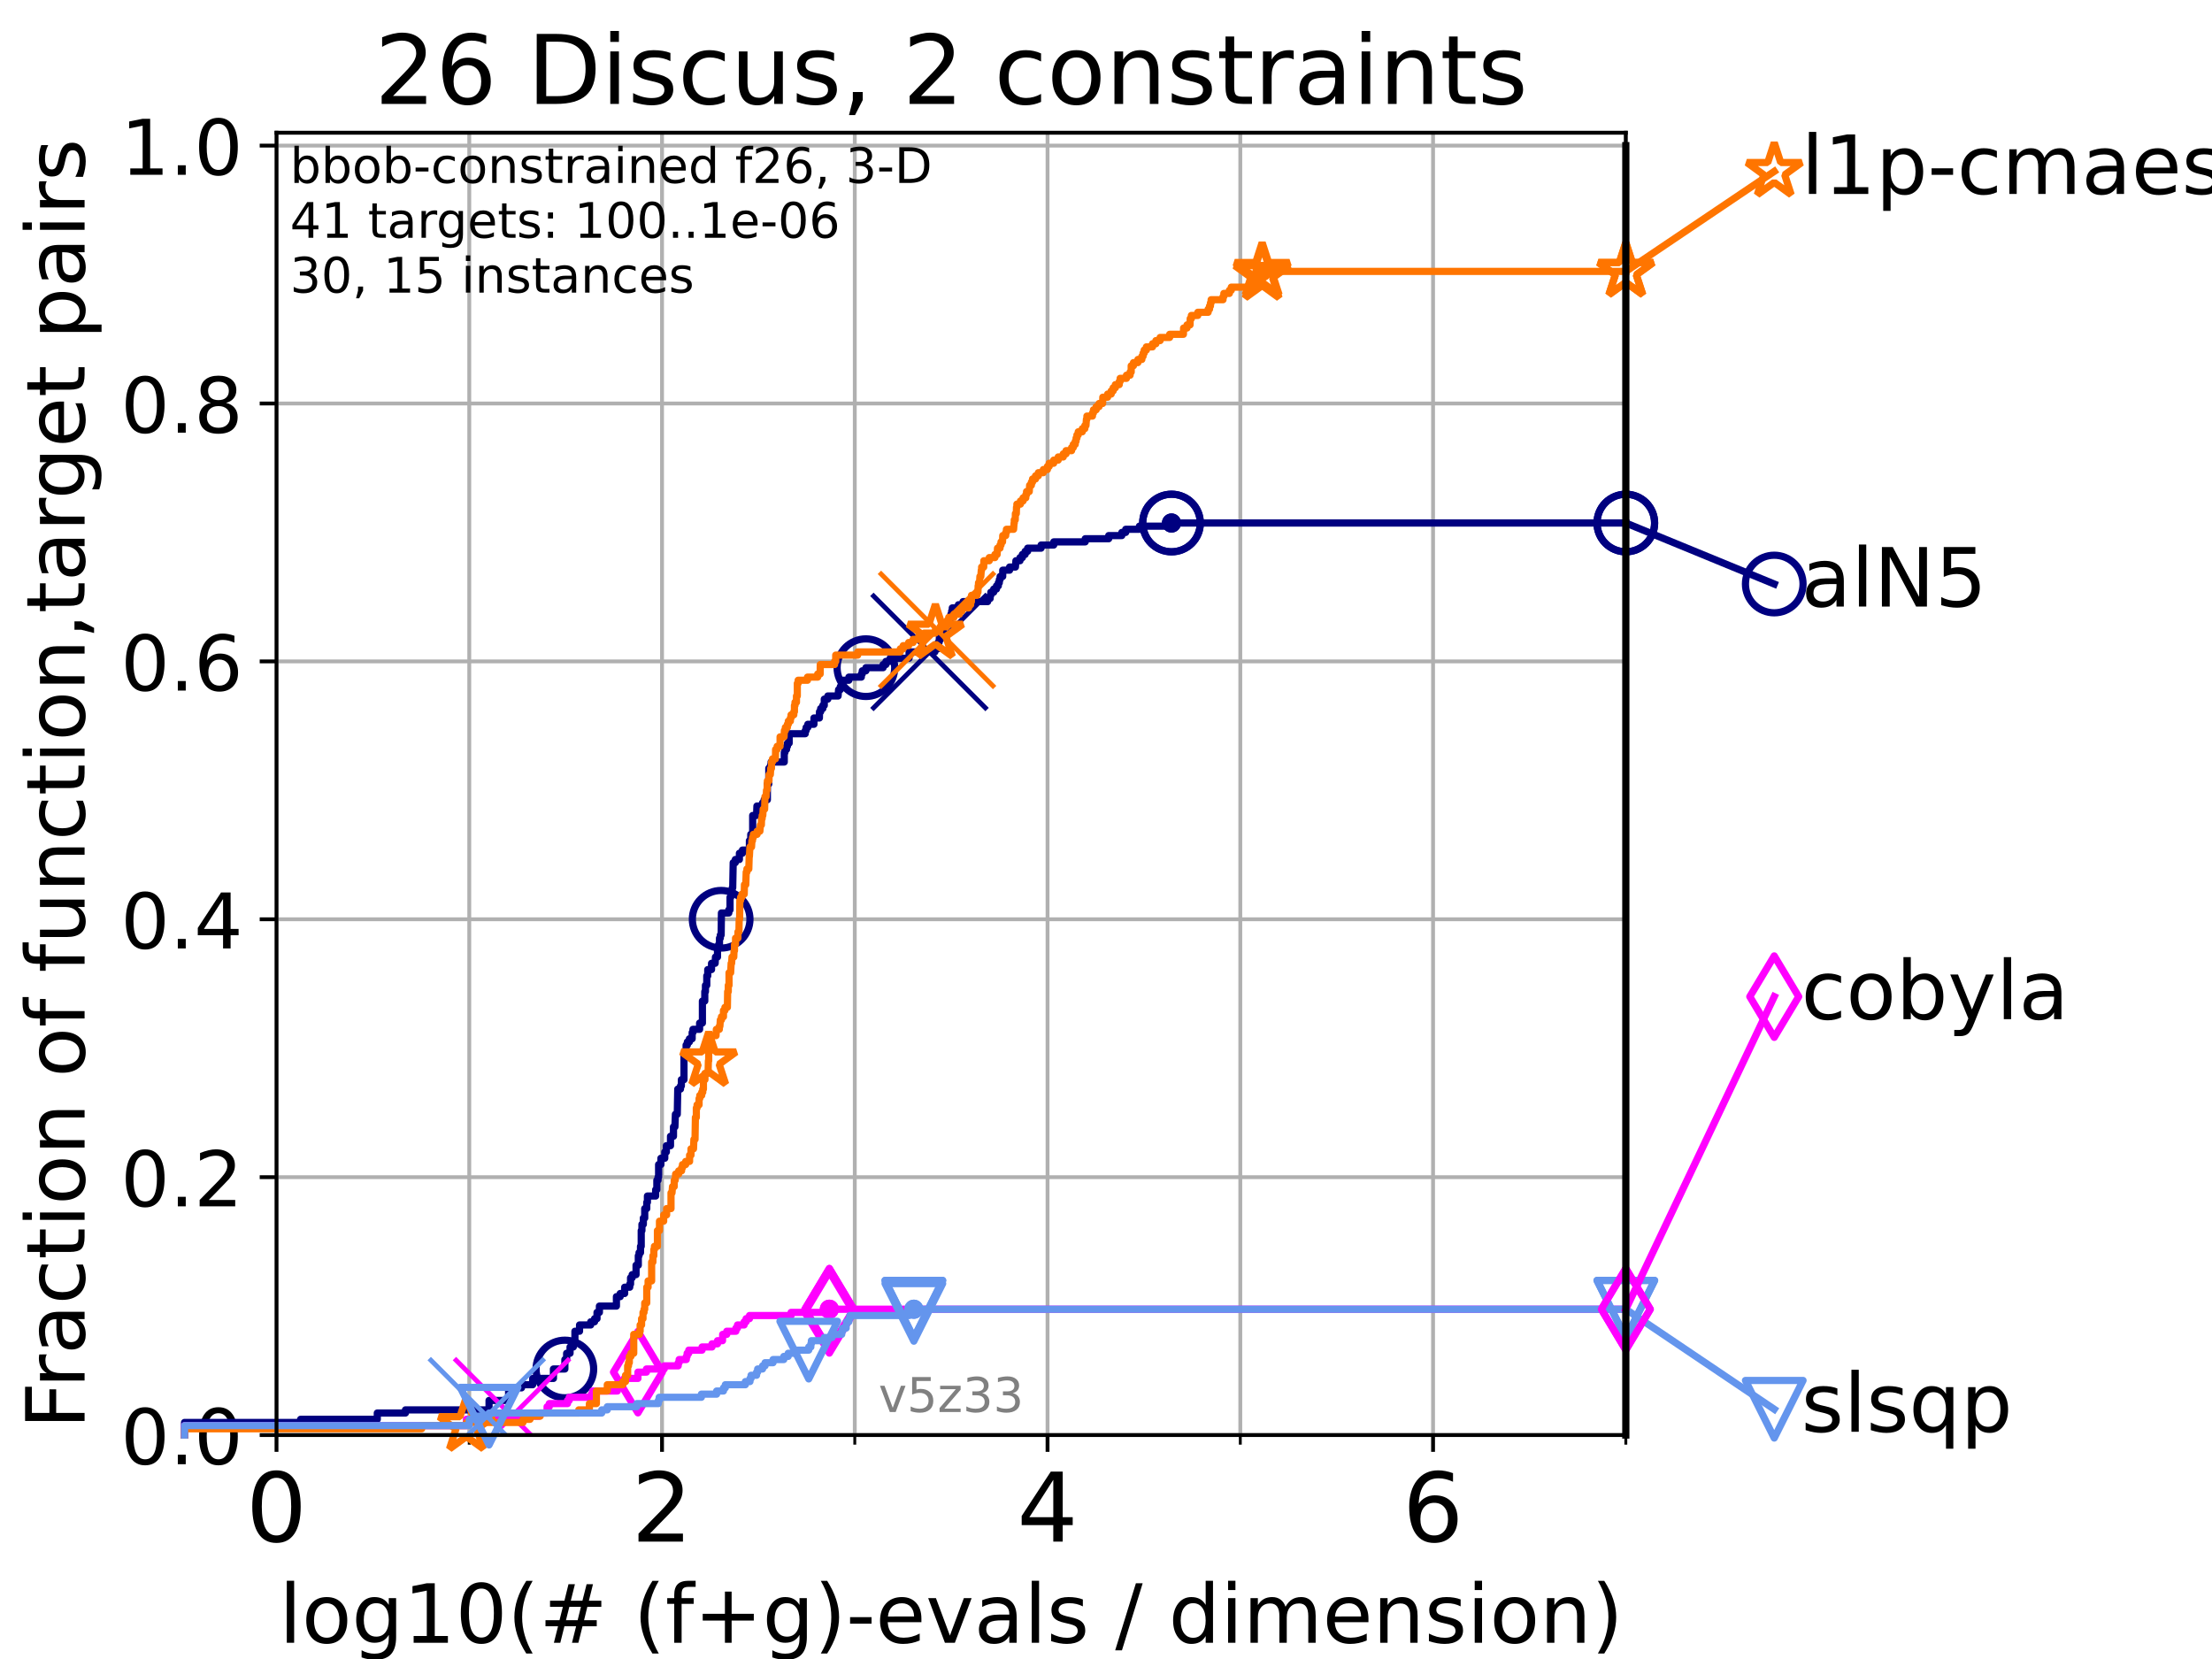 <?xml version="1.0" encoding="utf-8" standalone="no"?>
<!DOCTYPE svg PUBLIC "-//W3C//DTD SVG 1.1//EN"
  "http://www.w3.org/Graphics/SVG/1.1/DTD/svg11.dtd">
<!-- Created with matplotlib (https://matplotlib.org/) -->
<svg height="345.6pt" version="1.1" viewBox="0 0 460.8 345.6" width="460.8pt" xmlns="http://www.w3.org/2000/svg" xmlns:xlink="http://www.w3.org/1999/xlink">
 <defs>
  <style type="text/css">*{stroke-linecap:butt;stroke-linejoin:round;}</style>
 </defs>
 <g id="figure_1">
  <g id="patch_1">
   <path d="M 0 345.6 
L 460.8 345.6 
L 460.8 0 
L 0 0 
z
" style="fill:#ffffff;"/>
  </g>
  <g id="axes_1">
   <g id="patch_2">
    <path d="M 57.6 298.944 
L 338.688 298.944 
L 338.688 27.648 
L 57.6 27.648 
z
" style="fill:#ffffff;"/>
   </g>
   <g id="matplotlib.axis_1">
    <g id="xtick_1">
     <g id="line2d_1">
      <path clip-path="url(#pd28584b058)" d="M 57.6 298.944 
L 57.6 27.648 
" style="fill:none;stroke:#b0b0b0;stroke-linecap:square;stroke-width:0.8;"/>
     </g>
     <g id="line2d_2">
      <defs>
       <path d="M 0 0 
L 0 3.5 
" id="m1f8be666ec" style="stroke:#000000;stroke-width:0.8;"/>
      </defs>
      <g>
       <use style="stroke:#000000;stroke-width:0.8;" x="57.6" xlink:href="#m1f8be666ec" y="298.944"/>
      </g>
     </g>
     <g id="text_1">
      <!-- 0 -->
      <g transform="translate(51.237 321.141)scale(0.2 -0.2)">
       <defs>
        <path d="M 31.781 66.406 
Q 24.172 66.406 20.328 58.906 
Q 16.5 51.422 16.5 36.375 
Q 16.5 21.391 20.328 13.891 
Q 24.172 6.391 31.781 6.391 
Q 39.453 6.391 43.281 13.891 
Q 47.125 21.391 47.125 36.375 
Q 47.125 51.422 43.281 58.906 
Q 39.453 66.406 31.781 66.406 
z
M 31.781 74.219 
Q 44.047 74.219 50.516 64.516 
Q 56.984 54.828 56.984 36.375 
Q 56.984 17.969 50.516 8.266 
Q 44.047 -1.422 31.781 -1.422 
Q 19.531 -1.422 13.062 8.266 
Q 6.594 17.969 6.594 36.375 
Q 6.594 54.828 13.062 64.516 
Q 19.531 74.219 31.781 74.219 
z
" id="DejaVuSans-48"/>
       </defs>
       <use xlink:href="#DejaVuSans-48"/>
      </g>
     </g>
    </g>
    <g id="xtick_2">
     <g id="line2d_3">
      <path clip-path="url(#pd28584b058)" d="M 137.911 298.944 
L 137.911 27.648 
" style="fill:none;stroke:#b0b0b0;stroke-linecap:square;stroke-width:0.8;"/>
     </g>
     <g id="line2d_4">
      <g>
       <use style="stroke:#000000;stroke-width:0.8;" x="137.911" xlink:href="#m1f8be666ec" y="298.944"/>
      </g>
     </g>
     <g id="text_2">
      <!-- 2 -->
      <g transform="translate(131.548 321.141)scale(0.2 -0.2)">
       <defs>
        <path d="M 19.188 8.297 
L 53.609 8.297 
L 53.609 0 
L 7.328 0 
L 7.328 8.297 
Q 12.938 14.109 22.625 23.891 
Q 32.328 33.688 34.812 36.531 
Q 39.547 41.844 41.422 45.531 
Q 43.312 49.219 43.312 52.781 
Q 43.312 58.594 39.234 62.25 
Q 35.156 65.922 28.609 65.922 
Q 23.969 65.922 18.812 64.312 
Q 13.672 62.703 7.812 59.422 
L 7.812 69.391 
Q 13.766 71.781 18.938 73 
Q 24.125 74.219 28.422 74.219 
Q 39.75 74.219 46.484 68.547 
Q 53.219 62.891 53.219 53.422 
Q 53.219 48.922 51.531 44.891 
Q 49.859 40.875 45.406 35.406 
Q 44.188 33.984 37.641 27.219 
Q 31.109 20.453 19.188 8.297 
z
" id="DejaVuSans-50"/>
       </defs>
       <use xlink:href="#DejaVuSans-50"/>
      </g>
     </g>
    </g>
    <g id="xtick_3">
     <g id="line2d_5">
      <path clip-path="url(#pd28584b058)" d="M 218.222 298.944 
L 218.222 27.648 
" style="fill:none;stroke:#b0b0b0;stroke-linecap:square;stroke-width:0.8;"/>
     </g>
     <g id="line2d_6">
      <g>
       <use style="stroke:#000000;stroke-width:0.8;" x="218.222" xlink:href="#m1f8be666ec" y="298.944"/>
      </g>
     </g>
     <g id="text_3">
      <!-- 4 -->
      <g transform="translate(211.859 321.141)scale(0.2 -0.2)">
       <defs>
        <path d="M 37.797 64.312 
L 12.891 25.391 
L 37.797 25.391 
z
M 35.203 72.906 
L 47.609 72.906 
L 47.609 25.391 
L 58.016 25.391 
L 58.016 17.188 
L 47.609 17.188 
L 47.609 0 
L 37.797 0 
L 37.797 17.188 
L 4.891 17.188 
L 4.891 26.703 
z
" id="DejaVuSans-52"/>
       </defs>
       <use xlink:href="#DejaVuSans-52"/>
      </g>
     </g>
    </g>
    <g id="xtick_4">
     <g id="line2d_7">
      <path clip-path="url(#pd28584b058)" d="M 298.533 298.944 
L 298.533 27.648 
" style="fill:none;stroke:#b0b0b0;stroke-linecap:square;stroke-width:0.8;"/>
     </g>
     <g id="line2d_8">
      <g>
       <use style="stroke:#000000;stroke-width:0.8;" x="298.533" xlink:href="#m1f8be666ec" y="298.944"/>
      </g>
     </g>
     <g id="text_4">
      <!-- 6 -->
      <g transform="translate(292.17 321.141)scale(0.2 -0.2)">
       <defs>
        <path d="M 33.016 40.375 
Q 26.375 40.375 22.484 35.828 
Q 18.609 31.297 18.609 23.391 
Q 18.609 15.531 22.484 10.953 
Q 26.375 6.391 33.016 6.391 
Q 39.656 6.391 43.531 10.953 
Q 47.406 15.531 47.406 23.391 
Q 47.406 31.297 43.531 35.828 
Q 39.656 40.375 33.016 40.375 
z
M 52.594 71.297 
L 52.594 62.312 
Q 48.875 64.062 45.094 64.984 
Q 41.312 65.922 37.594 65.922 
Q 27.828 65.922 22.672 59.328 
Q 17.531 52.734 16.797 39.406 
Q 19.672 43.656 24.016 45.922 
Q 28.375 48.188 33.594 48.188 
Q 44.578 48.188 50.953 41.516 
Q 57.328 34.859 57.328 23.391 
Q 57.328 12.156 50.688 5.359 
Q 44.047 -1.422 33.016 -1.422 
Q 20.359 -1.422 13.672 8.266 
Q 6.984 17.969 6.984 36.375 
Q 6.984 53.656 15.188 63.938 
Q 23.391 74.219 37.203 74.219 
Q 40.922 74.219 44.703 73.484 
Q 48.484 72.75 52.594 71.297 
z
" id="DejaVuSans-54"/>
       </defs>
       <use xlink:href="#DejaVuSans-54"/>
      </g>
     </g>
    </g>
    <g id="xtick_5">
     <g id="line2d_9">
      <path clip-path="url(#pd28584b058)" d="M 97.755 298.944 
L 97.755 27.648 
" style="fill:none;stroke:#b0b0b0;stroke-linecap:square;stroke-width:0.8;"/>
     </g>
     <g id="line2d_10">
      <defs>
       <path d="M 0 0 
L 0 2 
" id="mb436fc3b61" style="stroke:#000000;stroke-width:0.6;"/>
      </defs>
      <g>
       <use style="stroke:#000000;stroke-width:0.6;" x="97.755" xlink:href="#mb436fc3b61" y="298.944"/>
      </g>
     </g>
    </g>
    <g id="xtick_6">
     <g id="line2d_11">
      <path clip-path="url(#pd28584b058)" d="M 178.066 298.944 
L 178.066 27.648 
" style="fill:none;stroke:#b0b0b0;stroke-linecap:square;stroke-width:0.8;"/>
     </g>
     <g id="line2d_12">
      <g>
       <use style="stroke:#000000;stroke-width:0.6;" x="178.066" xlink:href="#mb436fc3b61" y="298.944"/>
      </g>
     </g>
    </g>
    <g id="xtick_7">
     <g id="line2d_13">
      <path clip-path="url(#pd28584b058)" d="M 258.377 298.944 
L 258.377 27.648 
" style="fill:none;stroke:#b0b0b0;stroke-linecap:square;stroke-width:0.8;"/>
     </g>
     <g id="line2d_14">
      <g>
       <use style="stroke:#000000;stroke-width:0.6;" x="258.377" xlink:href="#mb436fc3b61" y="298.944"/>
      </g>
     </g>
    </g>
    <g id="xtick_8">
     <g id="line2d_15">
      <path clip-path="url(#pd28584b058)" d="M 338.688 298.944 
L 338.688 27.648 
" style="fill:none;stroke:#b0b0b0;stroke-linecap:square;stroke-width:0.8;"/>
     </g>
     <g id="line2d_16">
      <g>
       <use style="stroke:#000000;stroke-width:0.6;" x="338.688" xlink:href="#mb436fc3b61" y="298.944"/>
      </g>
     </g>
    </g>
    <g id="text_5">
     <!-- log10(# (f+g)-evals / dimension) -->
     <g transform="translate(58.145 342.218)scale(0.17 -0.17)">
      <defs>
       <path d="M 9.422 75.984 
L 18.406 75.984 
L 18.406 0 
L 9.422 0 
z
" id="DejaVuSans-108"/>
       <path d="M 30.609 48.391 
Q 23.391 48.391 19.188 42.75 
Q 14.984 37.109 14.984 27.297 
Q 14.984 17.484 19.156 11.844 
Q 23.344 6.203 30.609 6.203 
Q 37.797 6.203 41.984 11.859 
Q 46.188 17.531 46.188 27.297 
Q 46.188 37.016 41.984 42.703 
Q 37.797 48.391 30.609 48.391 
z
M 30.609 56 
Q 42.328 56 49.016 48.375 
Q 55.719 40.766 55.719 27.297 
Q 55.719 13.875 49.016 6.219 
Q 42.328 -1.422 30.609 -1.422 
Q 18.844 -1.422 12.172 6.219 
Q 5.516 13.875 5.516 27.297 
Q 5.516 40.766 12.172 48.375 
Q 18.844 56 30.609 56 
z
" id="DejaVuSans-111"/>
       <path d="M 45.406 27.984 
Q 45.406 37.75 41.375 43.109 
Q 37.359 48.484 30.078 48.484 
Q 22.859 48.484 18.828 43.109 
Q 14.797 37.75 14.797 27.984 
Q 14.797 18.266 18.828 12.891 
Q 22.859 7.516 30.078 7.516 
Q 37.359 7.516 41.375 12.891 
Q 45.406 18.266 45.406 27.984 
z
M 54.391 6.781 
Q 54.391 -7.172 48.188 -13.984 
Q 42 -20.797 29.203 -20.797 
Q 24.469 -20.797 20.266 -20.094 
Q 16.062 -19.391 12.109 -17.922 
L 12.109 -9.188 
Q 16.062 -11.328 19.922 -12.344 
Q 23.781 -13.375 27.781 -13.375 
Q 36.625 -13.375 41.016 -8.766 
Q 45.406 -4.156 45.406 5.172 
L 45.406 9.625 
Q 42.625 4.781 38.281 2.391 
Q 33.938 0 27.875 0 
Q 17.828 0 11.672 7.656 
Q 5.516 15.328 5.516 27.984 
Q 5.516 40.672 11.672 48.328 
Q 17.828 56 27.875 56 
Q 33.938 56 38.281 53.609 
Q 42.625 51.219 45.406 46.391 
L 45.406 54.688 
L 54.391 54.688 
z
" id="DejaVuSans-103"/>
       <path d="M 12.406 8.297 
L 28.516 8.297 
L 28.516 63.922 
L 10.984 60.406 
L 10.984 69.391 
L 28.422 72.906 
L 38.281 72.906 
L 38.281 8.297 
L 54.391 8.297 
L 54.391 0 
L 12.406 0 
z
" id="DejaVuSans-49"/>
       <path d="M 31 75.875 
Q 24.469 64.656 21.281 53.656 
Q 18.109 42.672 18.109 31.391 
Q 18.109 20.125 21.312 9.062 
Q 24.516 -2 31 -13.188 
L 23.188 -13.188 
Q 15.875 -1.703 12.234 9.375 
Q 8.594 20.453 8.594 31.391 
Q 8.594 42.281 12.203 53.312 
Q 15.828 64.359 23.188 75.875 
z
" id="DejaVuSans-40"/>
       <path d="M 51.125 44 
L 36.922 44 
L 32.812 27.688 
L 47.125 27.688 
z
M 43.797 71.781 
L 38.719 51.516 
L 52.984 51.516 
L 58.109 71.781 
L 65.922 71.781 
L 60.891 51.516 
L 76.125 51.516 
L 76.125 44 
L 58.984 44 
L 54.984 27.688 
L 70.516 27.688 
L 70.516 20.219 
L 53.078 20.219 
L 48 0 
L 40.188 0 
L 45.219 20.219 
L 30.906 20.219 
L 25.875 0 
L 18.016 0 
L 23.094 20.219 
L 7.719 20.219 
L 7.719 27.688 
L 24.906 27.688 
L 29 44 
L 13.281 44 
L 13.281 51.516 
L 30.906 51.516 
L 35.891 71.781 
z
" id="DejaVuSans-35"/>
       <path id="DejaVuSans-32"/>
       <path d="M 37.109 75.984 
L 37.109 68.5 
L 28.516 68.5 
Q 23.688 68.5 21.797 66.547 
Q 19.922 64.594 19.922 59.516 
L 19.922 54.688 
L 34.719 54.688 
L 34.719 47.703 
L 19.922 47.703 
L 19.922 0 
L 10.891 0 
L 10.891 47.703 
L 2.297 47.703 
L 2.297 54.688 
L 10.891 54.688 
L 10.891 58.5 
Q 10.891 67.625 15.141 71.797 
Q 19.391 75.984 28.609 75.984 
z
" id="DejaVuSans-102"/>
       <path d="M 46 62.703 
L 46 35.5 
L 73.188 35.5 
L 73.188 27.203 
L 46 27.203 
L 46 0 
L 37.797 0 
L 37.797 27.203 
L 10.594 27.203 
L 10.594 35.5 
L 37.797 35.5 
L 37.797 62.703 
z
" id="DejaVuSans-43"/>
       <path d="M 8.016 75.875 
L 15.828 75.875 
Q 23.141 64.359 26.781 53.312 
Q 30.422 42.281 30.422 31.391 
Q 30.422 20.453 26.781 9.375 
Q 23.141 -1.703 15.828 -13.188 
L 8.016 -13.188 
Q 14.5 -2 17.703 9.062 
Q 20.906 20.125 20.906 31.391 
Q 20.906 42.672 17.703 53.656 
Q 14.5 64.656 8.016 75.875 
z
" id="DejaVuSans-41"/>
       <path d="M 4.891 31.391 
L 31.203 31.391 
L 31.203 23.391 
L 4.891 23.391 
z
" id="DejaVuSans-45"/>
       <path d="M 56.203 29.594 
L 56.203 25.203 
L 14.891 25.203 
Q 15.484 15.922 20.484 11.062 
Q 25.484 6.203 34.422 6.203 
Q 39.594 6.203 44.453 7.469 
Q 49.312 8.734 54.109 11.281 
L 54.109 2.781 
Q 49.266 0.734 44.188 -0.344 
Q 39.109 -1.422 33.891 -1.422 
Q 20.797 -1.422 13.156 6.188 
Q 5.516 13.812 5.516 26.812 
Q 5.516 40.234 12.766 48.109 
Q 20.016 56 32.328 56 
Q 43.359 56 49.781 48.891 
Q 56.203 41.797 56.203 29.594 
z
M 47.219 32.234 
Q 47.125 39.594 43.094 43.984 
Q 39.062 48.391 32.422 48.391 
Q 24.906 48.391 20.391 44.141 
Q 15.875 39.891 15.188 32.172 
z
" id="DejaVuSans-101"/>
       <path d="M 2.984 54.688 
L 12.5 54.688 
L 29.594 8.797 
L 46.688 54.688 
L 56.203 54.688 
L 35.688 0 
L 23.484 0 
z
" id="DejaVuSans-118"/>
       <path d="M 34.281 27.484 
Q 23.391 27.484 19.188 25 
Q 14.984 22.516 14.984 16.5 
Q 14.984 11.719 18.141 8.906 
Q 21.297 6.109 26.703 6.109 
Q 34.188 6.109 38.703 11.406 
Q 43.219 16.703 43.219 25.484 
L 43.219 27.484 
z
M 52.203 31.203 
L 52.203 0 
L 43.219 0 
L 43.219 8.297 
Q 40.141 3.328 35.547 0.953 
Q 30.953 -1.422 24.312 -1.422 
Q 15.922 -1.422 10.953 3.297 
Q 6 8.016 6 15.922 
Q 6 25.141 12.172 29.828 
Q 18.359 34.516 30.609 34.516 
L 43.219 34.516 
L 43.219 35.406 
Q 43.219 41.609 39.141 45 
Q 35.062 48.391 27.688 48.391 
Q 23 48.391 18.547 47.266 
Q 14.109 46.141 10.016 43.891 
L 10.016 52.203 
Q 14.938 54.109 19.578 55.047 
Q 24.219 56 28.609 56 
Q 40.484 56 46.344 49.844 
Q 52.203 43.703 52.203 31.203 
z
" id="DejaVuSans-97"/>
       <path d="M 44.281 53.078 
L 44.281 44.578 
Q 40.484 46.531 36.375 47.5 
Q 32.281 48.484 27.875 48.484 
Q 21.188 48.484 17.844 46.438 
Q 14.5 44.391 14.5 40.281 
Q 14.5 37.156 16.891 35.375 
Q 19.281 33.594 26.516 31.984 
L 29.594 31.297 
Q 39.156 29.25 43.188 25.516 
Q 47.219 21.781 47.219 15.094 
Q 47.219 7.469 41.188 3.016 
Q 35.156 -1.422 24.609 -1.422 
Q 20.219 -1.422 15.453 -0.562 
Q 10.688 0.297 5.422 2 
L 5.422 11.281 
Q 10.406 8.688 15.234 7.391 
Q 20.062 6.109 24.812 6.109 
Q 31.156 6.109 34.562 8.281 
Q 37.984 10.453 37.984 14.406 
Q 37.984 18.062 35.516 20.016 
Q 33.062 21.969 24.703 23.781 
L 21.578 24.516 
Q 13.234 26.266 9.516 29.906 
Q 5.812 33.547 5.812 39.891 
Q 5.812 47.609 11.281 51.797 
Q 16.75 56 26.812 56 
Q 31.781 56 36.172 55.266 
Q 40.578 54.547 44.281 53.078 
z
" id="DejaVuSans-115"/>
       <path d="M 25.391 72.906 
L 33.688 72.906 
L 8.297 -9.281 
L 0 -9.281 
z
" id="DejaVuSans-47"/>
       <path d="M 45.406 46.391 
L 45.406 75.984 
L 54.391 75.984 
L 54.391 0 
L 45.406 0 
L 45.406 8.203 
Q 42.578 3.328 38.25 0.953 
Q 33.938 -1.422 27.875 -1.422 
Q 17.969 -1.422 11.734 6.484 
Q 5.516 14.406 5.516 27.297 
Q 5.516 40.188 11.734 48.094 
Q 17.969 56 27.875 56 
Q 33.938 56 38.25 53.625 
Q 42.578 51.266 45.406 46.391 
z
M 14.797 27.297 
Q 14.797 17.391 18.875 11.75 
Q 22.953 6.109 30.078 6.109 
Q 37.203 6.109 41.297 11.75 
Q 45.406 17.391 45.406 27.297 
Q 45.406 37.203 41.297 42.844 
Q 37.203 48.484 30.078 48.484 
Q 22.953 48.484 18.875 42.844 
Q 14.797 37.203 14.797 27.297 
z
" id="DejaVuSans-100"/>
       <path d="M 9.422 54.688 
L 18.406 54.688 
L 18.406 0 
L 9.422 0 
z
M 9.422 75.984 
L 18.406 75.984 
L 18.406 64.594 
L 9.422 64.594 
z
" id="DejaVuSans-105"/>
       <path d="M 52 44.188 
Q 55.375 50.25 60.062 53.125 
Q 64.75 56 71.094 56 
Q 79.641 56 84.281 50.016 
Q 88.922 44.047 88.922 33.016 
L 88.922 0 
L 79.891 0 
L 79.891 32.719 
Q 79.891 40.578 77.094 44.375 
Q 74.312 48.188 68.609 48.188 
Q 61.625 48.188 57.562 43.547 
Q 53.516 38.922 53.516 30.906 
L 53.516 0 
L 44.484 0 
L 44.484 32.719 
Q 44.484 40.625 41.703 44.406 
Q 38.922 48.188 33.109 48.188 
Q 26.219 48.188 22.156 43.531 
Q 18.109 38.875 18.109 30.906 
L 18.109 0 
L 9.078 0 
L 9.078 54.688 
L 18.109 54.688 
L 18.109 46.188 
Q 21.188 51.219 25.484 53.609 
Q 29.781 56 35.688 56 
Q 41.656 56 45.828 52.969 
Q 50 49.953 52 44.188 
z
" id="DejaVuSans-109"/>
       <path d="M 54.891 33.016 
L 54.891 0 
L 45.906 0 
L 45.906 32.719 
Q 45.906 40.484 42.875 44.328 
Q 39.844 48.188 33.797 48.188 
Q 26.516 48.188 22.312 43.547 
Q 18.109 38.922 18.109 30.906 
L 18.109 0 
L 9.078 0 
L 9.078 54.688 
L 18.109 54.688 
L 18.109 46.188 
Q 21.344 51.125 25.703 53.562 
Q 30.078 56 35.797 56 
Q 45.219 56 50.047 50.172 
Q 54.891 44.344 54.891 33.016 
z
" id="DejaVuSans-110"/>
      </defs>
      <use xlink:href="#DejaVuSans-108"/>
      <use x="27.783" xlink:href="#DejaVuSans-111"/>
      <use x="88.965" xlink:href="#DejaVuSans-103"/>
      <use x="152.441" xlink:href="#DejaVuSans-49"/>
      <use x="216.064" xlink:href="#DejaVuSans-48"/>
      <use x="279.688" xlink:href="#DejaVuSans-40"/>
      <use x="318.701" xlink:href="#DejaVuSans-35"/>
      <use x="402.49" xlink:href="#DejaVuSans-32"/>
      <use x="434.277" xlink:href="#DejaVuSans-40"/>
      <use x="473.291" xlink:href="#DejaVuSans-102"/>
      <use x="508.496" xlink:href="#DejaVuSans-43"/>
      <use x="592.285" xlink:href="#DejaVuSans-103"/>
      <use x="655.762" xlink:href="#DejaVuSans-41"/>
      <use x="694.775" xlink:href="#DejaVuSans-45"/>
      <use x="730.859" xlink:href="#DejaVuSans-101"/>
      <use x="792.383" xlink:href="#DejaVuSans-118"/>
      <use x="851.562" xlink:href="#DejaVuSans-97"/>
      <use x="912.842" xlink:href="#DejaVuSans-108"/>
      <use x="940.625" xlink:href="#DejaVuSans-115"/>
      <use x="992.725" xlink:href="#DejaVuSans-32"/>
      <use x="1024.512" xlink:href="#DejaVuSans-47"/>
      <use x="1058.203" xlink:href="#DejaVuSans-32"/>
      <use x="1089.99" xlink:href="#DejaVuSans-100"/>
      <use x="1153.467" xlink:href="#DejaVuSans-105"/>
      <use x="1181.25" xlink:href="#DejaVuSans-109"/>
      <use x="1278.662" xlink:href="#DejaVuSans-101"/>
      <use x="1340.186" xlink:href="#DejaVuSans-110"/>
      <use x="1403.564" xlink:href="#DejaVuSans-115"/>
      <use x="1455.664" xlink:href="#DejaVuSans-105"/>
      <use x="1483.447" xlink:href="#DejaVuSans-111"/>
      <use x="1544.629" xlink:href="#DejaVuSans-110"/>
      <use x="1608.008" xlink:href="#DejaVuSans-41"/>
     </g>
    </g>
   </g>
   <g id="matplotlib.axis_2">
    <g id="ytick_1">
     <g id="line2d_17">
      <path clip-path="url(#pd28584b058)" d="M 57.6 298.944 
L 338.688 298.944 
" style="fill:none;stroke:#b0b0b0;stroke-linecap:square;stroke-width:0.8;"/>
     </g>
     <g id="line2d_18">
      <defs>
       <path d="M 0 0 
L -3.5 0 
" id="mbbb196ca97" style="stroke:#000000;stroke-width:0.8;"/>
      </defs>
      <g>
       <use style="stroke:#000000;stroke-width:0.8;" x="57.6" xlink:href="#mbbb196ca97" y="298.944"/>
      </g>
     </g>
     <g id="text_6">
      <!-- 0.0 -->
      <g transform="translate(25.155 305.023)scale(0.16 -0.16)">
       <defs>
        <path d="M 10.688 12.406 
L 21 12.406 
L 21 0 
L 10.688 0 
z
" id="DejaVuSans-46"/>
       </defs>
       <use xlink:href="#DejaVuSans-48"/>
       <use x="63.623" xlink:href="#DejaVuSans-46"/>
       <use x="95.41" xlink:href="#DejaVuSans-48"/>
      </g>
     </g>
    </g>
    <g id="ytick_2">
     <g id="line2d_19">
      <path clip-path="url(#pd28584b058)" d="M 57.6 245.222 
L 338.688 245.222 
" style="fill:none;stroke:#b0b0b0;stroke-linecap:square;stroke-width:0.8;"/>
     </g>
     <g id="line2d_20">
      <g>
       <use style="stroke:#000000;stroke-width:0.8;" x="57.6" xlink:href="#mbbb196ca97" y="245.222"/>
      </g>
     </g>
     <g id="text_7">
      <!-- 0.2 -->
      <g transform="translate(25.155 251.301)scale(0.16 -0.16)">
       <use xlink:href="#DejaVuSans-48"/>
       <use x="63.623" xlink:href="#DejaVuSans-46"/>
       <use x="95.41" xlink:href="#DejaVuSans-50"/>
      </g>
     </g>
    </g>
    <g id="ytick_3">
     <g id="line2d_21">
      <path clip-path="url(#pd28584b058)" d="M 57.6 191.5 
L 338.688 191.5 
" style="fill:none;stroke:#b0b0b0;stroke-linecap:square;stroke-width:0.8;"/>
     </g>
     <g id="line2d_22">
      <g>
       <use style="stroke:#000000;stroke-width:0.8;" x="57.6" xlink:href="#mbbb196ca97" y="191.5"/>
      </g>
     </g>
     <g id="text_8">
      <!-- 0.4 -->
      <g transform="translate(25.155 197.579)scale(0.16 -0.16)">
       <use xlink:href="#DejaVuSans-48"/>
       <use x="63.623" xlink:href="#DejaVuSans-46"/>
       <use x="95.41" xlink:href="#DejaVuSans-52"/>
      </g>
     </g>
    </g>
    <g id="ytick_4">
     <g id="line2d_23">
      <path clip-path="url(#pd28584b058)" d="M 57.6 137.778 
L 338.688 137.778 
" style="fill:none;stroke:#b0b0b0;stroke-linecap:square;stroke-width:0.8;"/>
     </g>
     <g id="line2d_24">
      <g>
       <use style="stroke:#000000;stroke-width:0.8;" x="57.6" xlink:href="#mbbb196ca97" y="137.778"/>
      </g>
     </g>
     <g id="text_9">
      <!-- 0.6 -->
      <g transform="translate(25.155 143.857)scale(0.16 -0.16)">
       <use xlink:href="#DejaVuSans-48"/>
       <use x="63.623" xlink:href="#DejaVuSans-46"/>
       <use x="95.41" xlink:href="#DejaVuSans-54"/>
      </g>
     </g>
    </g>
    <g id="ytick_5">
     <g id="line2d_25">
      <path clip-path="url(#pd28584b058)" d="M 57.6 84.056 
L 338.688 84.056 
" style="fill:none;stroke:#b0b0b0;stroke-linecap:square;stroke-width:0.8;"/>
     </g>
     <g id="line2d_26">
      <g>
       <use style="stroke:#000000;stroke-width:0.8;" x="57.6" xlink:href="#mbbb196ca97" y="84.056"/>
      </g>
     </g>
     <g id="text_10">
      <!-- 0.8 -->
      <g transform="translate(25.155 90.135)scale(0.16 -0.16)">
       <defs>
        <path d="M 31.781 34.625 
Q 24.75 34.625 20.719 30.859 
Q 16.703 27.094 16.703 20.516 
Q 16.703 13.922 20.719 10.156 
Q 24.75 6.391 31.781 6.391 
Q 38.812 6.391 42.859 10.172 
Q 46.922 13.969 46.922 20.516 
Q 46.922 27.094 42.891 30.859 
Q 38.875 34.625 31.781 34.625 
z
M 21.922 38.812 
Q 15.578 40.375 12.031 44.719 
Q 8.5 49.078 8.5 55.328 
Q 8.5 64.062 14.719 69.141 
Q 20.953 74.219 31.781 74.219 
Q 42.672 74.219 48.875 69.141 
Q 55.078 64.062 55.078 55.328 
Q 55.078 49.078 51.531 44.719 
Q 48 40.375 41.703 38.812 
Q 48.828 37.156 52.797 32.312 
Q 56.781 27.484 56.781 20.516 
Q 56.781 9.906 50.312 4.234 
Q 43.844 -1.422 31.781 -1.422 
Q 19.734 -1.422 13.25 4.234 
Q 6.781 9.906 6.781 20.516 
Q 6.781 27.484 10.781 32.312 
Q 14.797 37.156 21.922 38.812 
z
M 18.312 54.391 
Q 18.312 48.734 21.844 45.562 
Q 25.391 42.391 31.781 42.391 
Q 38.141 42.391 41.719 45.562 
Q 45.312 48.734 45.312 54.391 
Q 45.312 60.062 41.719 63.234 
Q 38.141 66.406 31.781 66.406 
Q 25.391 66.406 21.844 63.234 
Q 18.312 60.062 18.312 54.391 
z
" id="DejaVuSans-56"/>
       </defs>
       <use xlink:href="#DejaVuSans-48"/>
       <use x="63.623" xlink:href="#DejaVuSans-46"/>
       <use x="95.41" xlink:href="#DejaVuSans-56"/>
      </g>
     </g>
    </g>
    <g id="ytick_6">
     <g id="line2d_27">
      <path clip-path="url(#pd28584b058)" d="M 57.6 30.334 
L 338.688 30.334 
" style="fill:none;stroke:#b0b0b0;stroke-linecap:square;stroke-width:0.8;"/>
     </g>
     <g id="line2d_28">
      <g>
       <use style="stroke:#000000;stroke-width:0.8;" x="57.6" xlink:href="#mbbb196ca97" y="30.334"/>
      </g>
     </g>
     <g id="text_11">
      <!-- 1.0 -->
      <g transform="translate(25.155 36.413)scale(0.16 -0.16)">
       <use xlink:href="#DejaVuSans-49"/>
       <use x="63.623" xlink:href="#DejaVuSans-46"/>
       <use x="95.41" xlink:href="#DejaVuSans-48"/>
      </g>
     </g>
    </g>
    <g id="text_12">
     <!-- Fraction of function,target pairs -->
     <g transform="translate(17.62 297.681)rotate(-90)scale(0.17 -0.17)">
      <defs>
       <path d="M 9.812 72.906 
L 51.703 72.906 
L 51.703 64.594 
L 19.672 64.594 
L 19.672 43.109 
L 48.578 43.109 
L 48.578 34.812 
L 19.672 34.812 
L 19.672 0 
L 9.812 0 
z
" id="DejaVuSans-70"/>
       <path d="M 41.109 46.297 
Q 39.594 47.172 37.812 47.578 
Q 36.031 48 33.891 48 
Q 26.266 48 22.188 43.047 
Q 18.109 38.094 18.109 28.812 
L 18.109 0 
L 9.078 0 
L 9.078 54.688 
L 18.109 54.688 
L 18.109 46.188 
Q 20.953 51.172 25.484 53.578 
Q 30.031 56 36.531 56 
Q 37.453 56 38.578 55.875 
Q 39.703 55.766 41.062 55.516 
z
" id="DejaVuSans-114"/>
       <path d="M 48.781 52.594 
L 48.781 44.188 
Q 44.969 46.297 41.141 47.344 
Q 37.312 48.391 33.406 48.391 
Q 24.656 48.391 19.812 42.844 
Q 14.984 37.312 14.984 27.297 
Q 14.984 17.281 19.812 11.734 
Q 24.656 6.203 33.406 6.203 
Q 37.312 6.203 41.141 7.25 
Q 44.969 8.297 48.781 10.406 
L 48.781 2.094 
Q 45.016 0.344 40.984 -0.531 
Q 36.969 -1.422 32.422 -1.422 
Q 20.062 -1.422 12.781 6.344 
Q 5.516 14.109 5.516 27.297 
Q 5.516 40.672 12.859 48.328 
Q 20.219 56 33.016 56 
Q 37.156 56 41.109 55.141 
Q 45.062 54.297 48.781 52.594 
z
" id="DejaVuSans-99"/>
       <path d="M 18.312 70.219 
L 18.312 54.688 
L 36.812 54.688 
L 36.812 47.703 
L 18.312 47.703 
L 18.312 18.016 
Q 18.312 11.328 20.141 9.422 
Q 21.969 7.516 27.594 7.516 
L 36.812 7.516 
L 36.812 0 
L 27.594 0 
Q 17.188 0 13.234 3.875 
Q 9.281 7.766 9.281 18.016 
L 9.281 47.703 
L 2.688 47.703 
L 2.688 54.688 
L 9.281 54.688 
L 9.281 70.219 
z
" id="DejaVuSans-116"/>
       <path d="M 8.5 21.578 
L 8.5 54.688 
L 17.484 54.688 
L 17.484 21.922 
Q 17.484 14.156 20.5 10.266 
Q 23.531 6.391 29.594 6.391 
Q 36.859 6.391 41.078 11.031 
Q 45.312 15.672 45.312 23.688 
L 45.312 54.688 
L 54.297 54.688 
L 54.297 0 
L 45.312 0 
L 45.312 8.406 
Q 42.047 3.422 37.719 1 
Q 33.406 -1.422 27.688 -1.422 
Q 18.266 -1.422 13.375 4.438 
Q 8.5 10.297 8.5 21.578 
z
M 31.109 56 
z
" id="DejaVuSans-117"/>
       <path d="M 11.719 12.406 
L 22.016 12.406 
L 22.016 4 
L 14.016 -11.625 
L 7.719 -11.625 
L 11.719 4 
z
" id="DejaVuSans-44"/>
       <path d="M 18.109 8.203 
L 18.109 -20.797 
L 9.078 -20.797 
L 9.078 54.688 
L 18.109 54.688 
L 18.109 46.391 
Q 20.953 51.266 25.266 53.625 
Q 29.594 56 35.594 56 
Q 45.562 56 51.781 48.094 
Q 58.016 40.188 58.016 27.297 
Q 58.016 14.406 51.781 6.484 
Q 45.562 -1.422 35.594 -1.422 
Q 29.594 -1.422 25.266 0.953 
Q 20.953 3.328 18.109 8.203 
z
M 48.688 27.297 
Q 48.688 37.203 44.609 42.844 
Q 40.531 48.484 33.406 48.484 
Q 26.266 48.484 22.188 42.844 
Q 18.109 37.203 18.109 27.297 
Q 18.109 17.391 22.188 11.75 
Q 26.266 6.109 33.406 6.109 
Q 40.531 6.109 44.609 11.75 
Q 48.688 17.391 48.688 27.297 
z
" id="DejaVuSans-112"/>
      </defs>
      <use xlink:href="#DejaVuSans-70"/>
      <use x="50.27" xlink:href="#DejaVuSans-114"/>
      <use x="91.383" xlink:href="#DejaVuSans-97"/>
      <use x="152.662" xlink:href="#DejaVuSans-99"/>
      <use x="207.643" xlink:href="#DejaVuSans-116"/>
      <use x="246.852" xlink:href="#DejaVuSans-105"/>
      <use x="274.635" xlink:href="#DejaVuSans-111"/>
      <use x="335.816" xlink:href="#DejaVuSans-110"/>
      <use x="399.195" xlink:href="#DejaVuSans-32"/>
      <use x="430.982" xlink:href="#DejaVuSans-111"/>
      <use x="492.164" xlink:href="#DejaVuSans-102"/>
      <use x="527.369" xlink:href="#DejaVuSans-32"/>
      <use x="559.156" xlink:href="#DejaVuSans-102"/>
      <use x="594.361" xlink:href="#DejaVuSans-117"/>
      <use x="657.74" xlink:href="#DejaVuSans-110"/>
      <use x="721.119" xlink:href="#DejaVuSans-99"/>
      <use x="776.1" xlink:href="#DejaVuSans-116"/>
      <use x="815.309" xlink:href="#DejaVuSans-105"/>
      <use x="843.092" xlink:href="#DejaVuSans-111"/>
      <use x="904.273" xlink:href="#DejaVuSans-110"/>
      <use x="967.652" xlink:href="#DejaVuSans-44"/>
      <use x="999.439" xlink:href="#DejaVuSans-116"/>
      <use x="1038.648" xlink:href="#DejaVuSans-97"/>
      <use x="1099.928" xlink:href="#DejaVuSans-114"/>
      <use x="1139.291" xlink:href="#DejaVuSans-103"/>
      <use x="1202.768" xlink:href="#DejaVuSans-101"/>
      <use x="1264.291" xlink:href="#DejaVuSans-116"/>
      <use x="1303.5" xlink:href="#DejaVuSans-32"/>
      <use x="1335.287" xlink:href="#DejaVuSans-112"/>
      <use x="1398.764" xlink:href="#DejaVuSans-97"/>
      <use x="1460.043" xlink:href="#DejaVuSans-105"/>
      <use x="1487.826" xlink:href="#DejaVuSans-114"/>
      <use x="1528.939" xlink:href="#DejaVuSans-115"/>
     </g>
    </g>
   </g>
   <g id="line2d_29">
    <defs>
     <path d="M 0 1.5 
C 0.398 1.5 0.779 1.342 1.061 1.061 
C 1.342 0.779 1.5 0.398 1.5 0 
C 1.5 -0.398 1.342 -0.779 1.061 -1.061 
C 0.779 -1.342 0.398 -1.5 0 -1.5 
C -0.398 -1.5 -0.779 -1.342 -1.061 -1.061 
C -1.342 -0.779 -1.5 -0.398 -1.5 0 
C -1.5 0.398 -1.342 0.779 -1.061 1.061 
C -0.779 1.342 -0.398 1.5 0 1.5 
z
" id="mb90a8671ea" style="stroke:#000080;"/>
    </defs>
    <g>
     <use style="fill:#000080;stroke:#000080;" x="244.044" xlink:href="#mb90a8671ea" y="108.952"/>
     <use style="fill:#000080;stroke:#000080;" x="244.044" xlink:href="#mb90a8671ea" y="108.952"/>
    </g>
   </g>
   <g id="line2d_30">
    <path d="M 38.441 298.944 
L 38.441 296.323 
L 62.617 296.323 
L 62.617 295.668 
L 78.596 295.668 
L 78.596 294.358 
L 84.464 294.358 
L 84.464 293.703 
L 101.878 293.703 
L 101.878 291.737 
L 105.952 291.737 
L 105.952 289.117 
L 108.64 289.117 
L 108.64 288.462 
L 110.969 288.462 
L 110.969 287.151 
L 115.291 287.151 
L 115.291 285.186 
L 117.673 285.186 
L 117.673 283.22 
L 118.04 283.22 
L 118.04 281.91 
L 118.752 281.91 
L 118.752 280.6 
L 119.436 280.6 
L 119.436 279.945 
L 119.768 279.945 
L 119.768 277.324 
L 120.728 277.324 
L 120.728 276.014 
L 123.057 276.014 
L 123.057 275.359 
L 123.856 275.359 
L 123.856 274.704 
L 124.369 274.704 
L 124.369 273.393 
L 124.867 273.393 
L 124.867 272.083 
L 128.411 272.083 
L 128.411 270.118 
L 129.195 270.118 
L 129.195 269.462 
L 130.128 269.462 
L 130.128 268.152 
L 131.185 268.152 
L 131.185 267.497 
L 131.355 267.497 
L 131.355 266.187 
L 131.691 266.187 
L 131.691 265.532 
L 132.502 265.532 
L 132.502 263.566 
L 132.971 263.566 
L 132.971 261.601 
L 133.125 261.601 
L 133.125 260.946 
L 133.428 260.946 
L 133.428 259.635 
L 133.578 259.635 
L 133.578 256.36 
L 133.726 256.36 
L 133.726 255.049 
L 134.019 255.049 
L 134.019 253.739 
L 134.308 253.739 
L 134.308 251.773 
L 134.731 251.773 
L 134.731 250.463 
L 134.87 250.463 
L 134.87 249.153 
L 136.583 249.153 
L 136.583 247.843 
L 136.832 247.843 
L 136.832 245.877 
L 137.077 245.877 
L 137.077 245.222 
L 137.199 245.222 
L 137.199 242.601 
L 137.677 242.601 
L 137.677 241.291 
L 138.483 241.291 
L 138.483 239.981 
L 138.817 239.981 
L 138.817 238.671 
L 139.678 238.671 
L 139.678 236.705 
L 140.298 236.705 
L 140.298 234.74 
L 140.599 234.74 
L 140.699 232.119 
L 141.09 232.119 
L 141.187 226.878 
L 141.756 226.878 
L 141.756 226.223 
L 141.941 226.223 
L 141.941 224.912 
L 142.486 224.912 
L 142.486 219.671 
L 142.928 219.671 
L 142.928 217.706 
L 143.187 217.706 
L 143.187 217.051 
L 143.612 217.051 
L 143.612 216.396 
L 144.189 216.396 
L 144.189 215.085 
L 144.351 215.085 
L 144.351 214.43 
L 145.74 214.43 
L 145.74 213.12 
L 146.324 213.12 
L 146.324 208.534 
L 146.819 208.534 
L 146.819 206.568 
L 146.958 206.568 
L 146.958 205.258 
L 147.233 205.258 
L 147.233 203.293 
L 147.436 203.293 
L 147.436 201.982 
L 148.226 201.982 
L 148.226 200.672 
L 148.982 200.672 
L 149.043 199.362 
L 149.468 199.362 
L 149.468 197.396 
L 149.706 197.396 
L 149.706 196.741 
L 149.882 196.741 
L 149.882 195.431 
L 150.057 195.431 
L 150.057 194.776 
L 150.23 194.776 
L 150.287 190.19 
L 151.819 190.19 
L 151.819 189.535 
L 152.079 189.535 
L 152.079 186.914 
L 152.233 186.914 
L 152.233 186.259 
L 152.487 186.259 
L 152.537 184.949 
L 152.637 184.949 
L 152.737 179.707 
L 153.178 179.707 
L 153.178 179.052 
L 154.029 179.052 
L 154.029 177.742 
L 154.663 177.742 
L 154.663 177.087 
L 156.114 177.087 
L 156.114 175.121 
L 156.398 175.121 
L 156.398 173.811 
L 156.796 173.811 
L 156.796 169.88 
L 157.604 169.88 
L 157.679 167.915 
L 158.837 167.915 
L 158.837 167.26 
L 159.184 167.26 
L 159.184 166.604 
L 159.858 166.604 
L 159.858 163.329 
L 160.152 163.329 
L 160.152 160.053 
L 160.506 160.053 
L 160.506 159.398 
L 160.633 159.398 
L 160.633 158.743 
L 163.375 158.743 
L 163.375 156.777 
L 163.51 156.777 
L 163.51 156.122 
L 163.854 156.122 
L 163.854 155.467 
L 164.037 155.467 
L 164.037 154.812 
L 164.397 154.812 
L 164.397 152.846 
L 167.746 152.846 
L 167.746 152.191 
L 167.934 152.191 
L 167.934 151.536 
L 168.284 151.536 
L 168.284 150.881 
L 169.56 150.881 
L 169.56 149.571 
L 170.696 149.571 
L 170.714 148.26 
L 170.96 148.26 
L 170.96 147.605 
L 171.409 147.605 
L 171.409 146.95 
L 171.713 146.95 
L 171.713 145.64 
L 172.45 145.64 
L 172.45 144.985 
L 174.591 144.985 
L 174.69 143.674 
L 175.053 143.674 
L 175.053 143.019 
L 175.557 143.019 
L 175.557 141.709 
L 176.838 141.709 
L 176.838 141.054 
L 179.43 141.054 
L 179.43 140.399 
L 179.622 140.399 
L 179.622 139.743 
L 180.382 139.743 
L 180.382 139.088 
L 183.967 139.088 
L 183.967 138.433 
L 184.554 138.433 
L 184.554 137.778 
L 185.429 137.778 
L 185.429 137.123 
L 189.376 137.123 
L 189.376 135.813 
L 194.748 135.813 
L 194.748 135.157 
L 195.401 135.157 
L 195.418 133.847 
L 195.627 133.847 
L 195.708 132.537 
L 196.38 132.537 
L 196.465 131.227 
L 196.562 131.227 
L 196.562 130.571 
L 196.983 130.571 
L 196.983 129.916 
L 197.479 129.916 
L 197.479 129.261 
L 197.887 129.261 
L 197.887 128.606 
L 198.084 128.606 
L 198.084 127.951 
L 198.249 127.951 
L 198.249 127.296 
L 198.38 127.296 
L 198.38 126.641 
L 199.649 126.641 
L 199.649 125.985 
L 200.617 125.985 
L 200.617 125.33 
L 205.748 125.33 
L 205.748 124.675 
L 206.268 124.675 
L 206.268 124.02 
L 206.406 124.02 
L 206.406 123.365 
L 207.005 123.365 
L 207.005 122.71 
L 207.583 122.71 
L 207.583 122.055 
L 207.97 122.055 
L 207.97 121.399 
L 208.178 121.399 
L 208.178 120.744 
L 208.341 120.744 
L 208.341 120.089 
L 208.882 120.089 
L 208.886 118.779 
L 210.311 118.779 
L 210.311 118.124 
L 211.535 118.124 
L 211.631 116.813 
L 212.483 116.813 
L 212.483 116.158 
L 212.977 116.158 
L 212.977 115.503 
L 213.556 115.503 
L 213.556 114.848 
L 214.076 114.848 
L 214.076 114.193 
L 216.881 114.193 
L 216.881 113.538 
L 219.515 113.538 
L 219.515 112.883 
L 226.074 112.883 
L 226.074 112.227 
L 230.962 112.227 
L 230.962 111.572 
L 233.692 111.572 
L 233.692 110.917 
L 234.506 110.917 
L 234.506 110.262 
L 237.359 110.262 
L 237.359 109.607 
L 244.044 109.607 
L 244.044 108.952 
L 338.688 108.952 
L 338.688 108.952 
" style="fill:none;stroke:#000080;stroke-linecap:square;stroke-width:1.5;"/>
   </g>
   <g id="line2d_31">
    <defs>
     <path d="M 0 6 
C 1.591 6 3.117 5.368 4.243 4.243 
C 5.368 3.117 6 1.591 6 0 
C 6 -1.591 5.368 -3.117 4.243 -4.243 
C 3.117 -5.368 1.591 -6 0 -6 
C -1.591 -6 -3.117 -5.368 -4.243 -4.243 
C -5.368 -3.117 -6 -1.591 -6 0 
C -6 1.591 -5.368 3.117 -4.243 4.243 
C -3.117 5.368 -1.591 6 0 6 
z
" id="mde2abfcb7c" style="stroke:#000080;stroke-width:1.5;"/>
    </defs>
    <g>
     <use style="fill-opacity:0;stroke:#000080;stroke-width:1.5;" x="117.673" xlink:href="#mde2abfcb7c" y="285.186"/>
     <use style="fill-opacity:0;stroke:#000080;stroke-width:1.5;" x="150.23" xlink:href="#mde2abfcb7c" y="191.5"/>
     <use style="fill-opacity:0;stroke:#000080;stroke-width:1.5;" x="180.382" xlink:href="#mde2abfcb7c" y="139.088"/>
     <use style="fill-opacity:0;stroke:#000080;stroke-width:1.5;" x="244.044" xlink:href="#mde2abfcb7c" y="108.952"/>
     <use style="fill-opacity:0;stroke:#000080;stroke-width:1.5;" x="244.044" xlink:href="#mde2abfcb7c" y="108.952"/>
     <use style="fill-opacity:0;stroke:#000080;stroke-width:1.5;" x="338.688" xlink:href="#mde2abfcb7c" y="108.952"/>
    </g>
   </g>
   <g id="line2d_32">
    <path style="fill:none;stroke:#000080;stroke-linecap:square;stroke-width:1.5;"/>
    <g/>
   </g>
   <g id="line2d_33">
    <path clip-path="url(#pd28584b058)" d="M 193.627 135.813 
" style="fill:none;stroke:#000080;stroke-linecap:square;stroke-width:1.5;"/>
    <defs>
     <path d="M -12 12 
L 12 -12 
M -12 -12 
L 12 12 
" id="mf52d1fc414" style="stroke:#000080;"/>
    </defs>
    <g clip-path="url(#pd28584b058)">
     <use style="fill:#000080;stroke:#000080;" x="193.627" xlink:href="#mf52d1fc414" y="135.813"/>
    </g>
   </g>
   <g id="line2d_34">
    <defs>
     <path d="M 0 1.5 
C 0.398 1.5 0.779 1.342 1.061 1.061 
C 1.342 0.779 1.5 0.398 1.5 0 
C 1.5 -0.398 1.342 -0.779 1.061 -1.061 
C 0.779 -1.342 0.398 -1.5 0 -1.5 
C -0.398 -1.5 -0.779 -1.342 -1.061 -1.061 
C -1.342 -0.779 -1.5 -0.398 -1.5 0 
C -1.5 0.398 -1.342 0.779 -1.061 1.061 
C -0.779 1.342 -0.398 1.5 0 1.5 
z
" id="mbaac9532e6" style="stroke:#ff00ff;"/>
    </defs>
    <g>
     <use style="fill:#ff00ff;stroke:#ff00ff;" x="172.768" xlink:href="#mbaac9532e6" y="272.738"/>
     <use style="fill:#ff00ff;stroke:#ff00ff;" x="172.768" xlink:href="#mbaac9532e6" y="272.738"/>
    </g>
   </g>
   <g id="line2d_35">
    <path d="M 38.441 298.944 
L 38.441 296.979 
L 97.164 296.979 
L 97.164 295.668 
L 104.034 295.668 
L 104.034 295.013 
L 112.281 295.013 
L 112.281 294.358 
L 113.966 294.358 
L 113.966 293.048 
L 114.419 293.048 
L 114.419 292.393 
L 118.221 292.393 
L 118.221 291.737 
L 118.577 291.737 
L 118.577 291.082 
L 123.193 291.082 
L 123.193 290.427 
L 123.461 290.427 
L 123.461 289.772 
L 128.611 289.772 
L 128.611 289.117 
L 129.002 289.117 
L 129.002 288.462 
L 129.48 288.462 
L 129.48 287.807 
L 130.037 287.807 
L 130.037 287.151 
L 132.894 287.151 
L 132.894 285.841 
L 134.661 285.841 
L 134.661 285.186 
L 138.37 285.186 
L 138.37 284.531 
L 141.283 284.531 
L 141.283 283.876 
L 141.474 283.876 
L 141.474 283.22 
L 142.971 283.22 
L 142.971 282.565 
L 143.144 282.565 
L 143.144 281.91 
L 143.486 281.91 
L 143.486 281.255 
L 146.252 281.255 
L 146.252 280.6 
L 148.322 280.6 
L 148.322 279.945 
L 149.468 279.945 
L 149.468 279.29 
L 150.514 279.29 
L 150.514 278.634 
L 150.543 278.634 
L 150.543 277.979 
L 151.395 277.979 
L 151.395 277.324 
L 153.299 277.324 
L 153.299 276.669 
L 153.633 276.669 
L 153.633 276.014 
L 155.016 276.014 
L 155.016 275.359 
L 155.425 275.359 
L 155.425 274.704 
L 156.135 274.704 
L 156.135 274.048 
L 164.8 274.048 
L 164.8 273.393 
L 172.768 273.393 
L 172.768 272.738 
L 338.688 272.738 
" style="fill:none;stroke:#ff00ff;stroke-linecap:square;stroke-width:1.5;"/>
   </g>
   <g id="line2d_36">
    <defs>
     <path d="M -0 8.485 
L 5.091 0 
L 0 -8.485 
L -5.091 -0 
z
" id="m0b77ce4b16" style="stroke:#ff00ff;stroke-linejoin:miter;stroke-width:1.5;"/>
    </defs>
    <g>
     <use style="fill-opacity:0;stroke:#ff00ff;stroke-linejoin:miter;stroke-width:1.5;" x="132.894" xlink:href="#m0b77ce4b16" y="285.841"/>
     <use style="fill-opacity:0;stroke:#ff00ff;stroke-linejoin:miter;stroke-width:1.5;" x="172.768" xlink:href="#m0b77ce4b16" y="273.393"/>
     <use style="fill-opacity:0;stroke:#ff00ff;stroke-linejoin:miter;stroke-width:1.5;" x="172.768" xlink:href="#m0b77ce4b16" y="272.738"/>
     <use style="fill-opacity:0;stroke:#ff00ff;stroke-linejoin:miter;stroke-width:1.5;" x="172.768" xlink:href="#m0b77ce4b16" y="272.738"/>
     <use style="fill-opacity:0;stroke:#ff00ff;stroke-linejoin:miter;stroke-width:1.5;" x="338.688" xlink:href="#m0b77ce4b16" y="272.738"/>
    </g>
   </g>
   <g id="line2d_37">
    <path style="fill:none;stroke:#ff00ff;stroke-linecap:square;stroke-width:1.5;"/>
    <g/>
   </g>
   <g id="line2d_38">
    <path clip-path="url(#pd28584b058)" d="M 106.664 295.013 
" style="fill:none;stroke:#ff00ff;stroke-linecap:square;stroke-width:1.5;"/>
    <defs>
     <path d="M -12 12 
L 12 -12 
M -12 -12 
L 12 12 
" id="m27fc8e1bbd" style="stroke:#ff00ff;"/>
    </defs>
    <g clip-path="url(#pd28584b058)">
     <use style="fill:#ff00ff;stroke:#ff00ff;" x="106.664" xlink:href="#m27fc8e1bbd" y="295.013"/>
    </g>
   </g>
   <g id="line2d_39">
    <defs>
     <path d="M 0 1.5 
C 0.398 1.5 0.779 1.342 1.061 1.061 
C 1.342 0.779 1.5 0.398 1.5 0 
C 1.5 -0.398 1.342 -0.779 1.061 -1.061 
C 0.779 -1.342 0.398 -1.5 0 -1.5 
C -0.398 -1.5 -0.779 -1.342 -1.061 -1.061 
C -1.342 -0.779 -1.5 -0.398 -1.5 0 
C -1.5 0.398 -1.342 0.779 -1.061 1.061 
C -0.779 1.342 -0.398 1.5 0 1.5 
z
" id="m9683ee3f3f" style="stroke:#ff7500;"/>
    </defs>
    <g>
     <use style="fill:#ff7500;stroke:#ff7500;" x="262.928" xlink:href="#m9683ee3f3f" y="56.54"/>
     <use style="fill:#ff7500;stroke:#ff7500;" x="262.928" xlink:href="#m9683ee3f3f" y="56.54"/>
    </g>
   </g>
   <g id="line2d_40">
    <path d="M 38.441 298.944 
L 38.441 297.634 
L 87.85 297.634 
L 87.85 296.979 
L 97.164 296.979 
L 97.164 296.323 
L 108.949 296.323 
L 108.949 295.668 
L 110.415 295.668 
L 110.415 295.013 
L 112.532 295.013 
L 112.532 294.358 
L 120.572 294.358 
L 120.572 293.703 
L 122.782 293.703 
L 122.782 292.393 
L 124.242 292.393 
L 124.242 289.772 
L 126.507 289.772 
L 126.507 288.462 
L 129.761 288.462 
L 129.761 287.807 
L 130.309 287.807 
L 130.309 286.496 
L 130.752 286.496 
L 130.752 284.531 
L 130.927 284.531 
L 130.927 283.876 
L 131.099 283.876 
L 131.099 282.565 
L 131.44 282.565 
L 131.44 281.91 
L 132.02 281.91 
L 132.02 277.979 
L 133.201 277.979 
L 133.201 277.324 
L 133.353 277.324 
L 133.353 276.014 
L 133.652 276.014 
L 133.652 274.704 
L 133.947 274.704 
L 133.947 273.393 
L 134.164 273.393 
L 134.164 272.738 
L 134.308 272.738 
L 134.308 271.428 
L 134.731 271.428 
L 134.731 268.152 
L 135.008 268.152 
L 135.008 266.842 
L 135.747 266.842 
L 135.747 262.911 
L 136.009 262.911 
L 136.009 261.601 
L 136.202 261.601 
L 136.202 260.29 
L 136.33 260.29 
L 136.33 259.635 
L 136.955 259.635 
L 136.955 256.36 
L 137.38 256.36 
L 137.38 254.394 
L 138.256 254.394 
L 138.256 253.084 
L 138.872 253.084 
L 138.872 251.773 
L 139.783 251.773 
L 139.783 248.498 
L 139.991 248.498 
L 140.094 247.187 
L 140.449 247.187 
L 140.449 245.877 
L 140.649 245.877 
L 140.748 244.567 
L 141.379 244.567 
L 141.379 243.912 
L 141.987 243.912 
L 141.987 243.257 
L 142.17 243.257 
L 142.17 242.601 
L 142.84 242.601 
L 142.84 241.946 
L 143.654 241.946 
L 143.654 240.636 
L 143.944 240.636 
L 143.944 239.326 
L 144.471 239.326 
L 144.55 237.36 
L 144.787 237.36 
L 144.865 232.774 
L 145.059 232.774 
L 145.059 230.809 
L 145.213 230.809 
L 145.213 230.154 
L 145.629 230.154 
L 145.629 228.843 
L 145.777 228.843 
L 145.777 228.188 
L 146.18 228.188 
L 146.18 227.533 
L 146.396 227.533 
L 146.396 226.878 
L 146.538 226.878 
L 146.538 224.912 
L 146.854 224.912 
L 146.854 223.602 
L 147.503 223.602 
L 147.57 220.982 
L 147.637 220.982 
L 147.637 219.016 
L 147.803 219.016 
L 147.803 217.051 
L 148.129 217.051 
L 148.129 215.74 
L 149.165 215.74 
L 149.226 214.43 
L 149.853 214.43 
L 149.853 213.775 
L 149.97 213.775 
L 150.057 212.465 
L 150.287 212.465 
L 150.287 211.81 
L 150.711 211.81 
L 150.711 210.499 
L 151.015 210.499 
L 151.015 209.844 
L 151.528 209.844 
L 151.582 206.568 
L 151.714 206.568 
L 151.714 205.258 
L 151.871 205.258 
L 151.871 202.638 
L 152.207 202.638 
L 152.309 200.672 
L 152.411 200.672 
L 152.487 199.362 
L 152.861 199.362 
L 152.91 198.052 
L 153.008 198.052 
L 153.008 196.741 
L 153.227 196.741 
L 153.227 195.431 
L 153.727 195.431 
L 153.727 194.121 
L 153.937 194.121 
L 153.983 191.5 
L 154.075 191.5 
L 154.121 187.569 
L 154.281 187.569 
L 154.281 186.914 
L 154.552 186.914 
L 154.552 186.259 
L 155.038 186.259 
L 155.081 184.293 
L 155.361 184.293 
L 155.446 181.673 
L 155.595 181.673 
L 155.595 181.018 
L 155.991 181.018 
L 156.073 178.397 
L 156.114 178.397 
L 156.216 176.432 
L 156.559 176.432 
L 156.638 175.121 
L 156.757 175.121 
L 156.757 174.466 
L 156.934 174.466 
L 156.934 173.811 
L 157.717 173.811 
L 157.717 173.156 
L 158.304 173.156 
L 158.412 171.846 
L 158.608 171.846 
L 158.644 170.535 
L 158.767 170.535 
L 158.767 169.88 
L 158.907 169.88 
L 158.977 168.57 
L 159.287 168.57 
L 159.355 165.949 
L 159.608 165.949 
L 159.675 164.639 
L 159.791 164.639 
L 159.858 162.674 
L 160.201 162.674 
L 160.201 161.363 
L 160.474 161.363 
L 160.554 160.053 
L 160.712 160.053 
L 160.712 158.743 
L 160.915 158.743 
L 160.915 158.088 
L 161.541 158.088 
L 161.571 156.122 
L 161.897 156.122 
L 161.897 155.467 
L 162.503 155.467 
L 162.503 153.502 
L 163.335 153.502 
L 163.402 152.191 
L 163.603 152.191 
L 163.603 151.536 
L 164.024 151.536 
L 164.024 150.881 
L 164.218 150.881 
L 164.218 150.226 
L 164.65 150.226 
L 164.65 149.571 
L 164.788 149.571 
L 164.788 148.916 
L 165.363 148.916 
L 165.363 148.26 
L 165.495 148.26 
L 165.495 146.95 
L 165.614 146.95 
L 165.614 146.295 
L 165.92 146.295 
L 165.92 144.985 
L 166.094 144.985 
L 166.094 142.364 
L 166.267 142.364 
L 166.267 141.709 
L 168.212 141.709 
L 168.212 141.054 
L 170.338 141.054 
L 170.338 140.399 
L 170.855 140.399 
L 170.873 138.433 
L 173.86 138.433 
L 173.86 137.778 
L 174.095 137.778 
L 174.095 136.468 
L 178.677 136.468 
L 178.677 135.813 
L 187.554 135.813 
L 187.554 135.157 
L 188.148 135.157 
L 188.148 134.502 
L 189.281 134.502 
L 189.281 133.847 
L 190.209 133.847 
L 190.209 133.192 
L 191.397 133.192 
L 191.397 132.537 
L 192.544 132.537 
L 192.544 131.882 
L 194.861 131.882 
L 194.861 131.227 
L 195.841 131.227 
L 195.841 130.571 
L 197.21 130.571 
L 197.306 129.261 
L 197.637 129.261 
L 197.637 128.606 
L 198.719 128.606 
L 198.719 127.951 
L 199.87 127.951 
L 199.87 127.296 
L 200.395 127.296 
L 200.395 126.641 
L 201.786 126.641 
L 201.786 125.985 
L 202.206 125.985 
L 202.206 125.33 
L 202.361 125.33 
L 202.38 124.02 
L 203.532 124.02 
L 203.532 123.365 
L 203.729 123.365 
L 203.761 122.055 
L 203.841 122.055 
L 203.841 121.399 
L 204.052 121.399 
L 204.133 120.089 
L 204.322 120.089 
L 204.419 118.779 
L 204.49 118.779 
L 204.49 118.124 
L 204.929 118.124 
L 204.947 116.813 
L 206.08 116.813 
L 206.08 116.158 
L 207.26 116.158 
L 207.26 115.503 
L 207.724 115.503 
L 207.794 114.193 
L 208.322 114.193 
L 208.322 113.538 
L 208.53 113.538 
L 208.53 112.883 
L 208.846 112.883 
L 208.891 111.572 
L 209.51 111.572 
L 209.51 110.917 
L 209.66 110.917 
L 209.66 110.262 
L 211.151 110.262 
L 211.25 108.952 
L 211.291 108.952 
L 211.291 108.296 
L 211.496 108.296 
L 211.524 106.986 
L 211.721 106.986 
L 211.752 105.676 
L 211.833 105.676 
L 211.833 105.021 
L 212.574 105.021 
L 212.574 104.366 
L 213.122 104.366 
L 213.122 103.71 
L 213.691 103.71 
L 213.691 103.055 
L 213.848 103.055 
L 213.848 102.4 
L 214.415 102.4 
L 214.491 101.09 
L 214.853 101.09 
L 214.853 100.435 
L 215.094 100.435 
L 215.094 99.78 
L 215.717 99.78 
L 215.717 99.124 
L 216.303 99.124 
L 216.303 98.469 
L 217.344 98.469 
L 217.344 97.814 
L 218.193 97.814 
L 218.193 97.159 
L 218.565 97.159 
L 218.565 96.504 
L 219.502 96.504 
L 219.502 95.849 
L 220.443 95.849 
L 220.443 95.194 
L 221.497 95.194 
L 221.497 94.538 
L 222.075 94.538 
L 222.075 93.883 
L 223.237 93.883 
L 223.237 93.228 
L 223.585 93.228 
L 223.585 92.573 
L 223.993 92.573 
L 223.993 91.918 
L 224.167 91.918 
L 224.167 91.263 
L 224.341 91.263 
L 224.341 90.608 
L 224.615 90.608 
L 224.615 89.952 
L 225.459 89.952 
L 225.459 89.297 
L 225.989 89.297 
L 225.989 88.642 
L 226.23 88.642 
L 226.321 87.332 
L 226.422 87.332 
L 226.422 86.677 
L 227.579 86.677 
L 227.579 86.022 
L 227.785 86.022 
L 227.785 85.366 
L 228.353 85.366 
L 228.353 84.711 
L 228.949 84.711 
L 228.949 84.056 
L 229.697 84.056 
L 229.735 82.746 
L 230.738 82.746 
L 230.738 82.091 
L 231.484 82.091 
L 231.484 81.435 
L 231.892 81.435 
L 231.892 80.78 
L 232.351 80.78 
L 232.351 80.125 
L 233.162 80.125 
L 233.162 79.47 
L 233.345 79.47 
L 233.345 78.815 
L 234.664 78.815 
L 234.664 78.16 
L 235.419 78.16 
L 235.419 77.505 
L 235.648 77.505 
L 235.649 76.194 
L 236.118 76.194 
L 236.118 75.539 
L 237.045 75.539 
L 237.045 74.884 
L 237.868 74.884 
L 237.868 74.229 
L 238.121 74.229 
L 238.121 73.574 
L 238.355 73.574 
L 238.355 72.919 
L 238.811 72.919 
L 238.811 72.263 
L 240.085 72.263 
L 240.085 71.608 
L 240.796 71.608 
L 240.796 70.953 
L 241.677 70.953 
L 241.677 70.298 
L 243.659 70.298 
L 243.659 69.643 
L 246.527 69.643 
L 246.563 68.333 
L 247.28 68.333 
L 247.28 67.677 
L 247.912 67.677 
L 247.94 66.367 
L 248.183 66.367 
L 248.183 65.712 
L 249.526 65.712 
L 249.526 65.057 
L 251.676 65.057 
L 251.676 64.402 
L 251.967 64.402 
L 251.967 63.747 
L 252.161 63.747 
L 252.161 63.091 
L 252.301 63.091 
L 252.301 62.436 
L 254.775 62.436 
L 254.775 61.781 
L 254.948 61.781 
L 254.948 61.126 
L 256.101 61.126 
L 256.101 60.471 
L 256.5 60.471 
L 256.5 59.816 
L 260.833 59.816 
L 260.833 59.161 
L 260.957 59.161 
L 260.957 58.505 
L 261.748 58.505 
L 261.748 57.85 
L 262.305 57.85 
L 262.305 57.195 
L 262.928 57.195 
L 262.928 56.54 
L 338.688 56.54 
L 338.688 56.54 
" style="fill:none;stroke:#ff7500;stroke-linecap:square;stroke-width:1.5;"/>
   </g>
   <g id="line2d_41">
    <defs>
     <path d="M 0 -6 
L -1.347 -1.854 
L -5.706 -1.854 
L -2.18 0.708 
L -3.527 4.854 
L -0 2.292 
L 3.527 4.854 
L 2.18 0.708 
L 5.706 -1.854 
L 1.347 -1.854 
z
" id="m66a716cdad" style="stroke:#ff7500;stroke-linejoin:bevel;stroke-width:1.5;"/>
    </defs>
    <g>
     <use style="fill-opacity:0;stroke:#ff7500;stroke-linejoin:bevel;stroke-width:1.5;" x="97.164" xlink:href="#m66a716cdad" y="296.979"/>
     <use style="fill-opacity:0;stroke:#ff7500;stroke-linejoin:bevel;stroke-width:1.5;" x="147.637" xlink:href="#m66a716cdad" y="220.982"/>
     <use style="fill-opacity:0;stroke:#ff7500;stroke-linejoin:bevel;stroke-width:1.5;" x="194.861" xlink:href="#m66a716cdad" y="131.882"/>
     <use style="fill-opacity:0;stroke:#ff7500;stroke-linejoin:bevel;stroke-width:1.5;" x="262.928" xlink:href="#m66a716cdad" y="57.195"/>
     <use style="fill-opacity:0;stroke:#ff7500;stroke-linejoin:bevel;stroke-width:1.5;" x="262.928" xlink:href="#m66a716cdad" y="56.54"/>
     <use style="fill-opacity:0;stroke:#ff7500;stroke-linejoin:bevel;stroke-width:1.5;" x="338.688" xlink:href="#m66a716cdad" y="56.54"/>
    </g>
   </g>
   <g id="line2d_42">
    <path style="fill:none;stroke:#ff7500;stroke-linecap:square;stroke-width:1.5;"/>
    <g/>
   </g>
   <g id="line2d_43">
    <path clip-path="url(#pd28584b058)" d="M 195.197 131.227 
" style="fill:none;stroke:#ff7500;stroke-linecap:square;stroke-width:1.5;"/>
    <defs>
     <path d="M -12 12 
L 12 -12 
M -12 -12 
L 12 12 
" id="md37721b974" style="stroke:#ff7500;"/>
    </defs>
    <g clip-path="url(#pd28584b058)">
     <use style="fill:#ff7500;stroke:#ff7500;" x="195.197" xlink:href="#md37721b974" y="131.227"/>
    </g>
   </g>
   <g id="line2d_44">
    <defs>
     <path d="M 0 1.5 
C 0.398 1.5 0.779 1.342 1.061 1.061 
C 1.342 0.779 1.5 0.398 1.5 0 
C 1.5 -0.398 1.342 -0.779 1.061 -1.061 
C 0.779 -1.342 0.398 -1.5 0 -1.5 
C -0.398 -1.5 -0.779 -1.342 -1.061 -1.061 
C -1.342 -0.779 -1.5 -0.398 -1.5 0 
C -1.5 0.398 -1.342 0.779 -1.061 1.061 
C -0.779 1.342 -0.398 1.5 0 1.5 
z
" id="meba3b483c6" style="stroke:#6495ed;"/>
    </defs>
    <g>
     <use style="fill:#6495ed;stroke:#6495ed;" x="190.371" xlink:href="#meba3b483c6" y="272.738"/>
     <use style="fill:#6495ed;stroke:#6495ed;" x="190.371" xlink:href="#meba3b483c6" y="272.738"/>
    </g>
   </g>
   <g id="line2d_45">
    <path d="M 38.441 298.944 
L 38.441 296.979 
L 97.755 296.979 
L 97.755 295.668 
L 99.418 295.668 
L 99.418 295.013 
L 101.878 295.013 
L 101.878 294.358 
L 125.352 294.358 
L 125.352 293.703 
L 126.507 293.703 
L 126.507 293.048 
L 132.66 293.048 
L 132.66 292.393 
L 137.138 292.393 
L 137.138 291.737 
L 137.32 291.737 
L 137.32 291.082 
L 146.107 291.082 
L 146.107 290.427 
L 149.287 290.427 
L 149.287 289.772 
L 150.711 289.772 
L 150.711 289.117 
L 151.097 289.117 
L 151.097 288.462 
L 155.275 288.462 
L 155.275 287.807 
L 156.236 287.807 
L 156.236 287.151 
L 156.459 287.151 
L 156.459 286.496 
L 157.604 286.496 
L 157.604 285.841 
L 157.828 285.841 
L 157.828 285.186 
L 158.855 285.186 
L 158.855 284.531 
L 159.372 284.531 
L 159.372 283.876 
L 161.039 283.876 
L 161.039 283.22 
L 163.28 283.22 
L 163.28 282.565 
L 164.192 282.565 
L 164.192 281.91 
L 165.507 281.91 
L 165.507 281.255 
L 168.476 281.255 
L 168.476 280.6 
L 168.914 280.6 
L 168.914 279.945 
L 169.022 279.945 
L 169.022 279.29 
L 171.704 279.29 
L 171.704 278.634 
L 173.341 278.634 
L 173.341 277.979 
L 175.348 277.979 
L 175.348 277.324 
L 175.53 277.324 
L 175.53 276.669 
L 176.274 276.669 
L 176.274 276.014 
L 176.313 276.014 
L 176.313 275.359 
L 176.832 275.359 
L 176.832 274.704 
L 177.037 274.704 
L 177.037 274.048 
L 189.433 274.048 
L 189.433 273.393 
L 190.371 273.393 
L 190.371 272.738 
L 338.688 272.738 
" style="fill:none;stroke:#6495ed;stroke-linecap:square;stroke-width:1.5;"/>
   </g>
   <g id="line2d_46">
    <defs>
     <path d="M -0 6 
L 6 -6 
L -6 -6 
z
" id="m68f2d5faf5" style="stroke:#6495ed;stroke-linejoin:miter;stroke-width:1.5;"/>
    </defs>
    <g>
     <use style="fill-opacity:0;stroke:#6495ed;stroke-linejoin:miter;stroke-width:1.5;" x="101.878" xlink:href="#m68f2d5faf5" y="295.013"/>
     <use style="fill-opacity:0;stroke:#6495ed;stroke-linejoin:miter;stroke-width:1.5;" x="168.476" xlink:href="#m68f2d5faf5" y="281.255"/>
     <use style="fill-opacity:0;stroke:#6495ed;stroke-linejoin:miter;stroke-width:1.5;" x="190.371" xlink:href="#m68f2d5faf5" y="273.393"/>
     <use style="fill-opacity:0;stroke:#6495ed;stroke-linejoin:miter;stroke-width:1.5;" x="190.371" xlink:href="#m68f2d5faf5" y="272.738"/>
     <use style="fill-opacity:0;stroke:#6495ed;stroke-linejoin:miter;stroke-width:1.5;" x="190.371" xlink:href="#m68f2d5faf5" y="272.738"/>
     <use style="fill-opacity:0;stroke:#6495ed;stroke-linejoin:miter;stroke-width:1.5;" x="338.688" xlink:href="#m68f2d5faf5" y="272.738"/>
    </g>
   </g>
   <g id="line2d_47">
    <path style="fill:none;stroke:#6495ed;stroke-linecap:square;stroke-width:1.5;"/>
    <g/>
   </g>
   <g id="line2d_48">
    <path clip-path="url(#pd28584b058)" d="M 101.413 295.013 
" style="fill:none;stroke:#6495ed;stroke-linecap:square;stroke-width:1.5;"/>
    <defs>
     <path d="M -12 12 
L 12 -12 
M -12 -12 
L 12 12 
" id="m0298c10ece" style="stroke:#6495ed;"/>
    </defs>
    <g clip-path="url(#pd28584b058)">
     <use style="fill:#6495ed;stroke:#6495ed;" x="101.413" xlink:href="#m0298c10ece" y="295.013"/>
    </g>
   </g>
   <g id="line2d_49">
    <path d="M 338.688 272.738 
L 369.608 293.572 
" style="fill:none;stroke:#6495ed;stroke-linecap:square;stroke-width:1.5;"/>
    <g>
     <use style="fill-opacity:0;stroke:#6495ed;stroke-linejoin:miter;stroke-width:1.5;" x="338.688" xlink:href="#m68f2d5faf5" y="272.738"/>
     <use style="fill-opacity:0;stroke:#6495ed;stroke-linejoin:miter;stroke-width:1.5;" x="369.608" xlink:href="#m68f2d5faf5" y="293.572"/>
    </g>
   </g>
   <g id="line2d_50">
    <path d="M 338.688 272.738 
L 369.608 207.617 
" style="fill:none;stroke:#ff00ff;stroke-linecap:square;stroke-width:1.5;"/>
    <g>
     <use style="fill-opacity:0;stroke:#ff00ff;stroke-linejoin:miter;stroke-width:1.5;" x="338.688" xlink:href="#m0b77ce4b16" y="272.738"/>
     <use style="fill-opacity:0;stroke:#ff00ff;stroke-linejoin:miter;stroke-width:1.5;" x="369.608" xlink:href="#m0b77ce4b16" y="207.617"/>
    </g>
   </g>
   <g id="line2d_51">
    <path d="M 338.688 108.952 
L 369.608 121.661 
" style="fill:none;stroke:#000080;stroke-linecap:square;stroke-width:1.5;"/>
    <g>
     <use style="fill-opacity:0;stroke:#000080;stroke-width:1.5;" x="338.688" xlink:href="#mde2abfcb7c" y="108.952"/>
     <use style="fill-opacity:0;stroke:#000080;stroke-width:1.5;" x="369.608" xlink:href="#mde2abfcb7c" y="121.661"/>
    </g>
   </g>
   <g id="line2d_52">
    <path d="M 338.688 56.54 
L 369.608 35.706 
" style="fill:none;stroke:#ff7500;stroke-linecap:square;stroke-width:1.5;"/>
    <g>
     <use style="fill-opacity:0;stroke:#ff7500;stroke-linejoin:bevel;stroke-width:1.5;" x="338.688" xlink:href="#m66a716cdad" y="56.54"/>
     <use style="fill-opacity:0;stroke:#ff7500;stroke-linejoin:bevel;stroke-width:1.5;" x="369.608" xlink:href="#m66a716cdad" y="35.706"/>
    </g>
   </g>
   <g id="line2d_53">
    <path d="M 338.688 298.944 
L 338.688 30.334 
" style="fill:none;stroke:#000000;stroke-linecap:square;stroke-width:1.5;"/>
   </g>
   <g id="patch_3">
    <path d="M 57.6 298.944 
L 57.6 27.648 
" style="fill:none;stroke:#000000;stroke-linecap:square;stroke-linejoin:miter;stroke-width:0.8;"/>
   </g>
   <g id="patch_4">
    <path d="M 338.688 298.944 
L 338.688 27.648 
" style="fill:none;stroke:#000000;stroke-linecap:square;stroke-linejoin:miter;stroke-width:0.8;"/>
   </g>
   <g id="patch_5">
    <path d="M 57.6 298.944 
L 338.688 298.944 
" style="fill:none;stroke:#000000;stroke-linecap:square;stroke-linejoin:miter;stroke-width:0.8;"/>
   </g>
   <g id="patch_6">
    <path d="M 57.6 27.648 
L 338.688 27.648 
" style="fill:none;stroke:#000000;stroke-linecap:square;stroke-linejoin:miter;stroke-width:0.8;"/>
   </g>
   <g id="text_13">
    <!-- slsqp -->
    <g transform="translate(375.229 298.263)scale(0.17 -0.17)">
     <defs>
      <path d="M 14.797 27.297 
Q 14.797 17.391 18.875 11.75 
Q 22.953 6.109 30.078 6.109 
Q 37.203 6.109 41.297 11.75 
Q 45.406 17.391 45.406 27.297 
Q 45.406 37.203 41.297 42.844 
Q 37.203 48.484 30.078 48.484 
Q 22.953 48.484 18.875 42.844 
Q 14.797 37.203 14.797 27.297 
z
M 45.406 8.203 
Q 42.578 3.328 38.25 0.953 
Q 33.938 -1.422 27.875 -1.422 
Q 17.969 -1.422 11.734 6.484 
Q 5.516 14.406 5.516 27.297 
Q 5.516 40.188 11.734 48.094 
Q 17.969 56 27.875 56 
Q 33.938 56 38.25 53.625 
Q 42.578 51.266 45.406 46.391 
L 45.406 54.688 
L 54.391 54.688 
L 54.391 -20.797 
L 45.406 -20.797 
z
" id="DejaVuSans-113"/>
     </defs>
     <use xlink:href="#DejaVuSans-115"/>
     <use x="52.1" xlink:href="#DejaVuSans-108"/>
     <use x="79.883" xlink:href="#DejaVuSans-115"/>
     <use x="131.982" xlink:href="#DejaVuSans-113"/>
     <use x="195.459" xlink:href="#DejaVuSans-112"/>
    </g>
   </g>
   <g id="text_14">
    <!-- cobyla -->
    <g transform="translate(375.229 212.308)scale(0.17 -0.17)">
     <defs>
      <path d="M 48.688 27.297 
Q 48.688 37.203 44.609 42.844 
Q 40.531 48.484 33.406 48.484 
Q 26.266 48.484 22.188 42.844 
Q 18.109 37.203 18.109 27.297 
Q 18.109 17.391 22.188 11.75 
Q 26.266 6.109 33.406 6.109 
Q 40.531 6.109 44.609 11.75 
Q 48.688 17.391 48.688 27.297 
z
M 18.109 46.391 
Q 20.953 51.266 25.266 53.625 
Q 29.594 56 35.594 56 
Q 45.562 56 51.781 48.094 
Q 58.016 40.188 58.016 27.297 
Q 58.016 14.406 51.781 6.484 
Q 45.562 -1.422 35.594 -1.422 
Q 29.594 -1.422 25.266 0.953 
Q 20.953 3.328 18.109 8.203 
L 18.109 0 
L 9.078 0 
L 9.078 75.984 
L 18.109 75.984 
z
" id="DejaVuSans-98"/>
      <path d="M 32.172 -5.078 
Q 28.375 -14.844 24.75 -17.812 
Q 21.141 -20.797 15.094 -20.797 
L 7.906 -20.797 
L 7.906 -13.281 
L 13.188 -13.281 
Q 16.891 -13.281 18.938 -11.516 
Q 21 -9.766 23.484 -3.219 
L 25.094 0.875 
L 2.984 54.688 
L 12.5 54.688 
L 29.594 11.922 
L 46.688 54.688 
L 56.203 54.688 
z
" id="DejaVuSans-121"/>
     </defs>
     <use xlink:href="#DejaVuSans-99"/>
     <use x="54.98" xlink:href="#DejaVuSans-111"/>
     <use x="116.162" xlink:href="#DejaVuSans-98"/>
     <use x="179.639" xlink:href="#DejaVuSans-121"/>
     <use x="238.818" xlink:href="#DejaVuSans-108"/>
     <use x="266.602" xlink:href="#DejaVuSans-97"/>
    </g>
   </g>
   <g id="text_15">
    <!-- alN5 -->
    <g transform="translate(375.229 126.352)scale(0.17 -0.17)">
     <defs>
      <path d="M 9.812 72.906 
L 23.094 72.906 
L 55.422 11.922 
L 55.422 72.906 
L 64.984 72.906 
L 64.984 0 
L 51.703 0 
L 19.391 60.984 
L 19.391 0 
L 9.812 0 
z
" id="DejaVuSans-78"/>
      <path d="M 10.797 72.906 
L 49.516 72.906 
L 49.516 64.594 
L 19.828 64.594 
L 19.828 46.734 
Q 21.969 47.469 24.109 47.828 
Q 26.266 48.188 28.422 48.188 
Q 40.625 48.188 47.75 41.5 
Q 54.891 34.812 54.891 23.391 
Q 54.891 11.625 47.562 5.094 
Q 40.234 -1.422 26.906 -1.422 
Q 22.312 -1.422 17.547 -0.641 
Q 12.797 0.141 7.719 1.703 
L 7.719 11.625 
Q 12.109 9.234 16.797 8.062 
Q 21.484 6.891 26.703 6.891 
Q 35.156 6.891 40.078 11.328 
Q 45.016 15.766 45.016 23.391 
Q 45.016 31 40.078 35.438 
Q 35.156 39.891 26.703 39.891 
Q 22.75 39.891 18.812 39.016 
Q 14.891 38.141 10.797 36.281 
z
" id="DejaVuSans-53"/>
     </defs>
     <use xlink:href="#DejaVuSans-97"/>
     <use x="61.279" xlink:href="#DejaVuSans-108"/>
     <use x="89.062" xlink:href="#DejaVuSans-78"/>
     <use x="163.867" xlink:href="#DejaVuSans-53"/>
    </g>
   </g>
   <g id="text_16">
    <!-- l1p-cmaes -->
    <g transform="translate(375.229 40.397)scale(0.17 -0.17)">
     <use xlink:href="#DejaVuSans-108"/>
     <use x="27.783" xlink:href="#DejaVuSans-49"/>
     <use x="91.406" xlink:href="#DejaVuSans-112"/>
     <use x="154.883" xlink:href="#DejaVuSans-45"/>
     <use x="190.967" xlink:href="#DejaVuSans-99"/>
     <use x="245.947" xlink:href="#DejaVuSans-109"/>
     <use x="343.359" xlink:href="#DejaVuSans-97"/>
     <use x="404.639" xlink:href="#DejaVuSans-101"/>
     <use x="466.162" xlink:href="#DejaVuSans-115"/>
    </g>
   </g>
   <g id="text_17">
    <!-- bbob-constrained f26, 3-D -->
    <g transform="translate(60.411 38.111)scale(0.102 -0.102)">
     <defs>
      <path d="M 40.578 39.312 
Q 47.656 37.797 51.625 33 
Q 55.609 28.219 55.609 21.188 
Q 55.609 10.406 48.188 4.484 
Q 40.766 -1.422 27.094 -1.422 
Q 22.516 -1.422 17.656 -0.516 
Q 12.797 0.391 7.625 2.203 
L 7.625 11.719 
Q 11.719 9.328 16.594 8.109 
Q 21.484 6.891 26.812 6.891 
Q 36.078 6.891 40.938 10.547 
Q 45.797 14.203 45.797 21.188 
Q 45.797 27.641 41.281 31.266 
Q 36.766 34.906 28.719 34.906 
L 20.219 34.906 
L 20.219 43.016 
L 29.109 43.016 
Q 36.375 43.016 40.234 45.922 
Q 44.094 48.828 44.094 54.297 
Q 44.094 59.906 40.109 62.906 
Q 36.141 65.922 28.719 65.922 
Q 24.656 65.922 20.016 65.031 
Q 15.375 64.156 9.812 62.312 
L 9.812 71.094 
Q 15.438 72.656 20.344 73.438 
Q 25.25 74.219 29.594 74.219 
Q 40.828 74.219 47.359 69.109 
Q 53.906 64.016 53.906 55.328 
Q 53.906 49.266 50.438 45.094 
Q 46.969 40.922 40.578 39.312 
z
" id="DejaVuSans-51"/>
      <path d="M 19.672 64.797 
L 19.672 8.109 
L 31.594 8.109 
Q 46.688 8.109 53.688 14.938 
Q 60.688 21.781 60.688 36.531 
Q 60.688 51.172 53.688 57.984 
Q 46.688 64.797 31.594 64.797 
z
M 9.812 72.906 
L 30.078 72.906 
Q 51.266 72.906 61.172 64.094 
Q 71.094 55.281 71.094 36.531 
Q 71.094 17.672 61.125 8.828 
Q 51.172 0 30.078 0 
L 9.812 0 
z
" id="DejaVuSans-68"/>
     </defs>
     <use xlink:href="#DejaVuSans-98"/>
     <use x="63.477" xlink:href="#DejaVuSans-98"/>
     <use x="126.953" xlink:href="#DejaVuSans-111"/>
     <use x="188.135" xlink:href="#DejaVuSans-98"/>
     <use x="251.611" xlink:href="#DejaVuSans-45"/>
     <use x="287.695" xlink:href="#DejaVuSans-99"/>
     <use x="342.676" xlink:href="#DejaVuSans-111"/>
     <use x="403.857" xlink:href="#DejaVuSans-110"/>
     <use x="467.236" xlink:href="#DejaVuSans-115"/>
     <use x="519.336" xlink:href="#DejaVuSans-116"/>
     <use x="558.545" xlink:href="#DejaVuSans-114"/>
     <use x="599.658" xlink:href="#DejaVuSans-97"/>
     <use x="660.938" xlink:href="#DejaVuSans-105"/>
     <use x="688.721" xlink:href="#DejaVuSans-110"/>
     <use x="752.1" xlink:href="#DejaVuSans-101"/>
     <use x="813.623" xlink:href="#DejaVuSans-100"/>
     <use x="877.1" xlink:href="#DejaVuSans-32"/>
     <use x="908.887" xlink:href="#DejaVuSans-102"/>
     <use x="944.092" xlink:href="#DejaVuSans-50"/>
     <use x="1007.715" xlink:href="#DejaVuSans-54"/>
     <use x="1071.338" xlink:href="#DejaVuSans-44"/>
     <use x="1103.125" xlink:href="#DejaVuSans-32"/>
     <use x="1134.912" xlink:href="#DejaVuSans-51"/>
     <use x="1198.535" xlink:href="#DejaVuSans-45"/>
     <use x="1234.619" xlink:href="#DejaVuSans-68"/>
    </g>
    <!-- 41 targets: 100..1e-06 -->
    <g transform="translate(60.411 49.533)scale(0.102 -0.102)">
     <defs>
      <path d="M 11.719 12.406 
L 22.016 12.406 
L 22.016 0 
L 11.719 0 
z
M 11.719 51.703 
L 22.016 51.703 
L 22.016 39.312 
L 11.719 39.312 
z
" id="DejaVuSans-58"/>
     </defs>
     <use xlink:href="#DejaVuSans-52"/>
     <use x="63.623" xlink:href="#DejaVuSans-49"/>
     <use x="127.246" xlink:href="#DejaVuSans-32"/>
     <use x="159.033" xlink:href="#DejaVuSans-116"/>
     <use x="198.242" xlink:href="#DejaVuSans-97"/>
     <use x="259.521" xlink:href="#DejaVuSans-114"/>
     <use x="298.885" xlink:href="#DejaVuSans-103"/>
     <use x="362.361" xlink:href="#DejaVuSans-101"/>
     <use x="423.885" xlink:href="#DejaVuSans-116"/>
     <use x="463.094" xlink:href="#DejaVuSans-115"/>
     <use x="515.193" xlink:href="#DejaVuSans-58"/>
     <use x="548.885" xlink:href="#DejaVuSans-32"/>
     <use x="580.672" xlink:href="#DejaVuSans-49"/>
     <use x="644.295" xlink:href="#DejaVuSans-48"/>
     <use x="707.918" xlink:href="#DejaVuSans-48"/>
     <use x="771.541" xlink:href="#DejaVuSans-46"/>
     <use x="803.328" xlink:href="#DejaVuSans-46"/>
     <use x="835.115" xlink:href="#DejaVuSans-49"/>
     <use x="898.738" xlink:href="#DejaVuSans-101"/>
     <use x="960.262" xlink:href="#DejaVuSans-45"/>
     <use x="996.346" xlink:href="#DejaVuSans-48"/>
     <use x="1059.969" xlink:href="#DejaVuSans-54"/>
    </g>
    <!-- 30, 15 instances -->
    <g transform="translate(60.411 60.955)scale(0.102 -0.102)">
     <use xlink:href="#DejaVuSans-51"/>
     <use x="63.623" xlink:href="#DejaVuSans-48"/>
     <use x="127.246" xlink:href="#DejaVuSans-44"/>
     <use x="159.033" xlink:href="#DejaVuSans-32"/>
     <use x="190.82" xlink:href="#DejaVuSans-49"/>
     <use x="254.443" xlink:href="#DejaVuSans-53"/>
     <use x="318.066" xlink:href="#DejaVuSans-32"/>
     <use x="349.854" xlink:href="#DejaVuSans-105"/>
     <use x="377.637" xlink:href="#DejaVuSans-110"/>
     <use x="441.016" xlink:href="#DejaVuSans-115"/>
     <use x="493.115" xlink:href="#DejaVuSans-116"/>
     <use x="532.324" xlink:href="#DejaVuSans-97"/>
     <use x="593.604" xlink:href="#DejaVuSans-110"/>
     <use x="656.982" xlink:href="#DejaVuSans-99"/>
     <use x="711.963" xlink:href="#DejaVuSans-101"/>
     <use x="773.486" xlink:href="#DejaVuSans-115"/>
    </g>
   </g>
   <g id="text_18">
    <!-- v5z33 -->
    <g style="fill:#808080;" transform="translate(183.017 294.151)scale(0.1 -0.1)">
     <defs>
      <path d="M 5.516 54.688 
L 48.188 54.688 
L 48.188 46.484 
L 14.406 7.172 
L 48.188 7.172 
L 48.188 0 
L 4.297 0 
L 4.297 8.203 
L 38.094 47.516 
L 5.516 47.516 
z
" id="DejaVuSans-122"/>
     </defs>
     <use xlink:href="#DejaVuSans-118"/>
     <use x="59.18" xlink:href="#DejaVuSans-53"/>
     <use x="122.803" xlink:href="#DejaVuSans-122"/>
     <use x="175.293" xlink:href="#DejaVuSans-51"/>
     <use x="238.916" xlink:href="#DejaVuSans-51"/>
    </g>
   </g>
   <g id="text_19">
    <!-- 26 Discus, 2 constraints -->
    <g transform="translate(78.042 21.648)scale(0.2 -0.2)">
     <use xlink:href="#DejaVuSans-50"/>
     <use x="63.623" xlink:href="#DejaVuSans-54"/>
     <use x="127.246" xlink:href="#DejaVuSans-32"/>
     <use x="159.033" xlink:href="#DejaVuSans-68"/>
     <use x="236.035" xlink:href="#DejaVuSans-105"/>
     <use x="263.818" xlink:href="#DejaVuSans-115"/>
     <use x="315.918" xlink:href="#DejaVuSans-99"/>
     <use x="370.898" xlink:href="#DejaVuSans-117"/>
     <use x="434.277" xlink:href="#DejaVuSans-115"/>
     <use x="486.377" xlink:href="#DejaVuSans-44"/>
     <use x="518.164" xlink:href="#DejaVuSans-32"/>
     <use x="549.951" xlink:href="#DejaVuSans-50"/>
     <use x="613.574" xlink:href="#DejaVuSans-32"/>
     <use x="645.361" xlink:href="#DejaVuSans-99"/>
     <use x="700.342" xlink:href="#DejaVuSans-111"/>
     <use x="761.523" xlink:href="#DejaVuSans-110"/>
     <use x="824.902" xlink:href="#DejaVuSans-115"/>
     <use x="877.002" xlink:href="#DejaVuSans-116"/>
     <use x="916.211" xlink:href="#DejaVuSans-114"/>
     <use x="957.324" xlink:href="#DejaVuSans-97"/>
     <use x="1018.604" xlink:href="#DejaVuSans-105"/>
     <use x="1046.387" xlink:href="#DejaVuSans-110"/>
     <use x="1109.766" xlink:href="#DejaVuSans-116"/>
     <use x="1148.975" xlink:href="#DejaVuSans-115"/>
    </g>
   </g>
  </g>
 </g>
 <defs>
  <clipPath id="pd28584b058">
   <rect height="271.296" width="281.088" x="57.6" y="27.648"/>
  </clipPath>
 </defs>
</svg>
